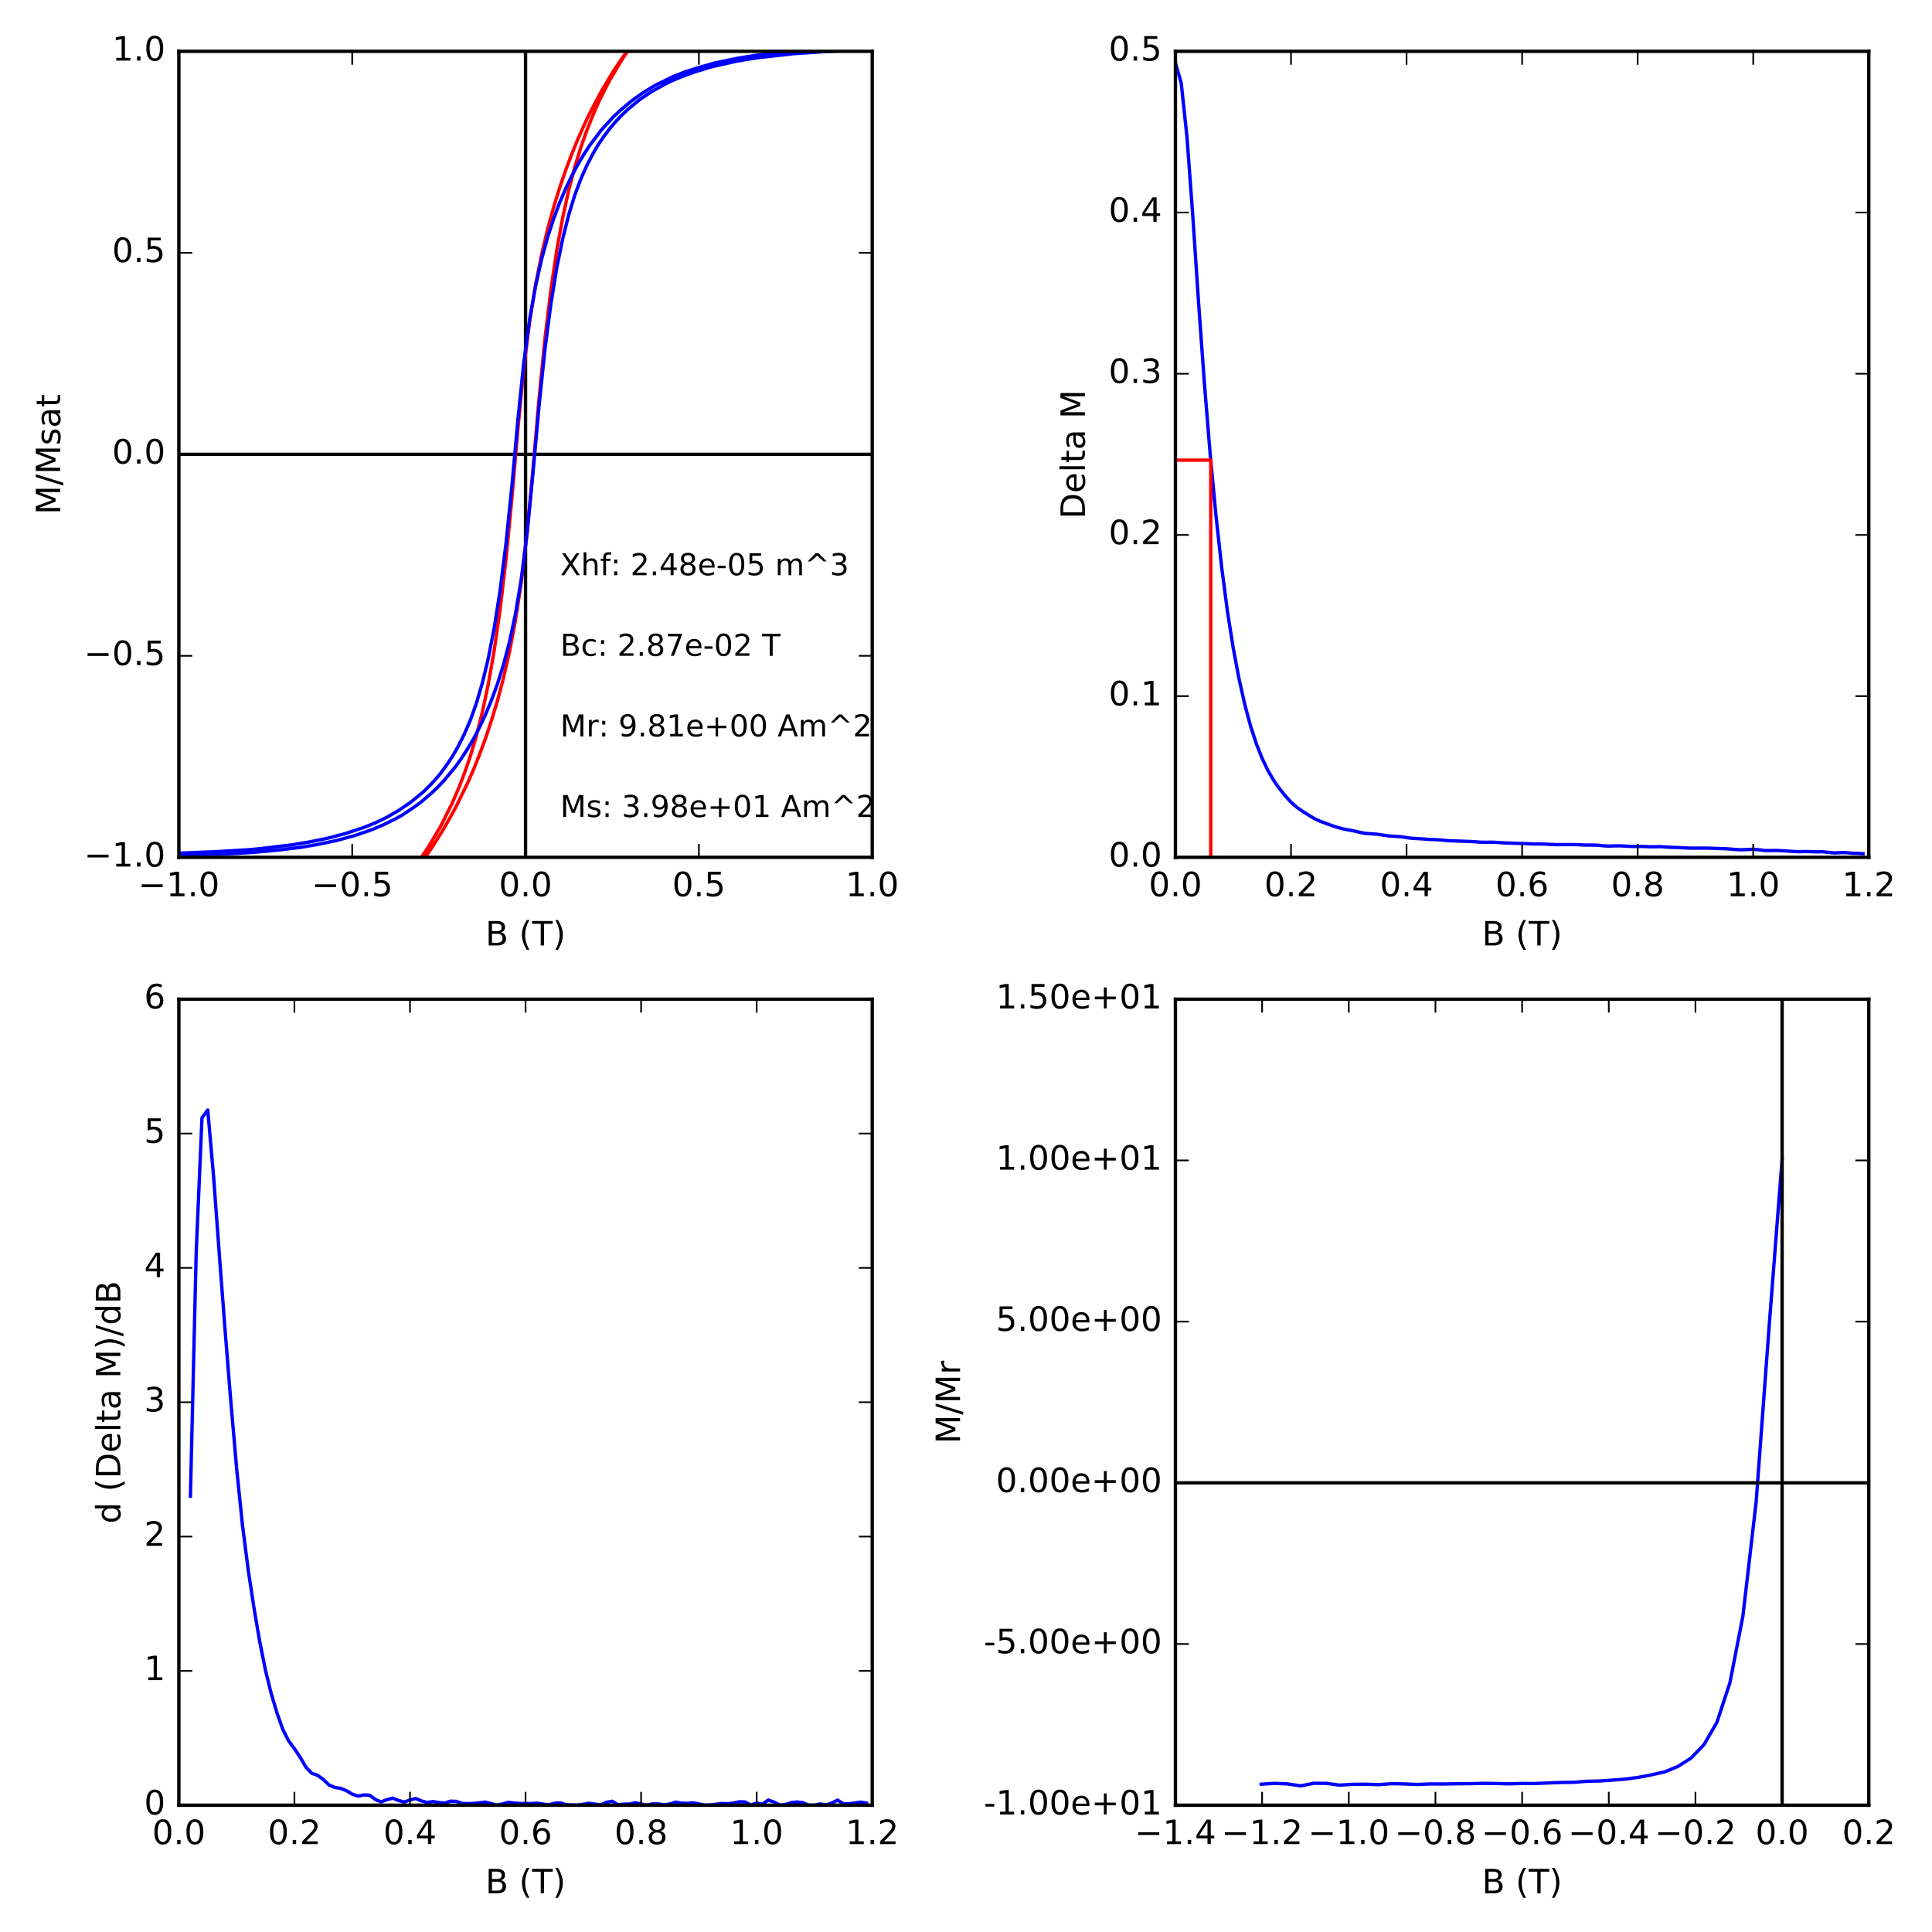 <?xml version="1.0" encoding="utf-8" standalone="no"?>
<!DOCTYPE svg PUBLIC "-//W3C//DTD SVG 1.1//EN"
  "http://www.w3.org/Graphics/SVG/1.1/DTD/svg11.dtd">
<!-- Created with matplotlib (http://matplotlib.org/) -->
<svg height="576pt" version="1.1" viewBox="0 0 576 576" width="576pt" xmlns="http://www.w3.org/2000/svg" xmlns:xlink="http://www.w3.org/1999/xlink">
 <defs>
  <style type="text/css">
*{stroke-linecap:butt;stroke-linejoin:round;stroke-miterlimit:100000;}
  </style>
 </defs>
 <g id="figure_1">
  <g id="patch_1">
   <path d="M 0 576 
L 576 576 
L 576 0 
L 0 0 
z
" style="fill:#ffffff;"/>
  </g>
  <g id="axes_1">
   <g id="patch_2">
    <path d="M 53.325 255.6 
L 260.044 255.6 
L 260.044 15.3 
L 53.325 15.3 
z
" style="fill:#ffffff;"/>
   </g>
   <g id="line2d_1">
    <path clip-path="url(#p5cf32c4d62)" d="M 53.325 135.45 
L 260.044 135.45 
" style="fill:none;stroke:#000000;stroke-linecap:square;"/>
   </g>
   <g id="line2d_2">
    <path clip-path="url(#p5cf32c4d62)" d="M 156.684 255.6 
L 156.684 15.3 
" style="fill:none;stroke:#000000;stroke-linecap:square;"/>
   </g>
   <g id="line2d_3">
    <path clip-path="url(#p5cf32c4d62)" d="M 200.743 -1 
L 198.762 1.048 
L 195.217 4.849 
L 191.661 9.043 
L 188.126 13.598 
L 184.581 18.636 
L 182.793 21.351 
L 179.237 27.295 
L 175.692 34.022 
L 173.925 37.763 
L 172.147 41.806 
L 170.379 46.12 
L 168.612 50.857 
L 166.824 56.046 
L 165.056 61.808 
L 163.274 68.294 
L 161.506 75.746 
L 159.723 84.646 
L 157.956 95.506 
L 156.188 109.46 
L 154.405 127.841 
L 152.638 148.353 
L 150.855 166.705 
L 149.087 181.85 
L 147.305 194.159 
L 145.532 204.205 
L 143.754 212.531 
L 141.987 219.531 
L 140.219 225.474 
L 138.431 230.633 
L 136.664 235.188 
L 134.896 239.261 
L 131.351 246.381 
L 127.795 252.384 
L 124.25 257.634 
L 120.695 262.31 
L 117.16 266.534 
L 113.615 270.425 
L 110.059 274.046 
L 104.746 278.993 
L 97.645 284.967 
L 90.545 290.427 
L 86.989 293.022 
L 76.353 300.353 
L 71.041 303.792 
L 48.054 317.79 
L 39.165 322.919 
L 35.651 324.91 
L 32.446 326.69 
L 32.963 326.449 
L 36.477 324.578 
L 45.366 319.57 
L 56.012 313.416 
L 64.891 308.076 
L 70.214 304.788 
L 73.749 302.525 
L 80.85 297.849 
L 91.506 290.307 
L 100.385 283.398 
L 105.708 278.873 
L 111.02 273.955 
L 114.576 270.365 
L 118.131 266.534 
L 121.677 262.34 
L 125.222 257.785 
L 128.757 252.716 
L 132.312 247.075 
L 135.857 240.739 
L 139.413 233.438 
L 141.191 229.396 
L 142.958 224.961 
L 144.726 220.194 
L 146.498 214.885 
L 148.281 209.002 
L 150.064 202.304 
L 151.832 194.611 
L 153.615 185.319 
L 155.382 173.764 
L 157.149 158.801 
L 158.932 139.532 
L 160.7 118.924 
L 162.467 100.967 
L 164.25 86.335 
L 166.018 74.418 
L 167.806 64.704 
L 169.573 56.649 
L 171.351 49.861 
L 173.119 44.099 
L 174.886 39.061 
L 176.674 34.565 
L 178.431 30.553 
L 180.219 26.903 
L 181.987 23.554 
L 185.542 17.58 
L 189.088 12.361 
L 190.855 9.917 
L 194.4 5.483 
L 197.956 1.47 
L 200.22 -1 
L 200.22 -1 
" style="fill:none;stroke:#ff0000;stroke-linecap:square;"/>
   </g>
   <g id="line2d_4">
    <path clip-path="url(#p5cf32c4d62)" d="M 280.302 14.676 
L 278.545 14.578 
L 276.788 14.541 
L 275.031 14.563 
L 273.17 14.436 
L 253.677 14.439 
L 243.041 14.823 
L 234.173 15.462 
L 230.638 15.828 
L 225.325 16.505 
L 220.023 17.34 
L 212.933 18.813 
L 207.62 20.335 
L 204.085 21.485 
L 200.529 22.894 
L 195.217 25.503 
L 191.661 27.666 
L 188.126 30.204 
L 184.581 33.218 
L 182.793 34.912 
L 179.237 38.825 
L 175.692 43.529 
L 173.925 46.261 
L 172.147 49.289 
L 170.379 52.594 
L 168.612 56.321 
L 166.824 60.489 
L 165.056 65.243 
L 163.274 70.711 
L 161.506 77.154 
L 159.723 85.035 
L 157.956 94.887 
L 156.188 107.831 
L 154.405 125.195 
L 152.638 144.698 
L 150.855 162.032 
L 149.087 176.167 
L 147.305 187.458 
L 145.532 196.493 
L 143.754 203.804 
L 141.987 209.794 
L 140.219 214.729 
L 138.431 218.867 
L 136.664 222.413 
L 134.896 225.477 
L 133.118 228.142 
L 131.351 230.573 
L 129.563 232.659 
L 127.795 234.546 
L 126.028 236.252 
L 122.483 239.146 
L 118.927 241.581 
L 115.382 243.63 
L 111.826 245.341 
L 108.292 246.762 
L 102.958 248.514 
L 97.645 249.916 
L 92.312 251.004 
L 86.989 251.887 
L 78.121 252.948 
L 74.576 253.308 
L 69.273 253.629 
L 63.95 253.939 
L 51.568 254.412 
L 48.054 254.427 
L 42.679 254.436 
L 40.922 254.398 
L 39.165 254.481 
L 37.408 254.413 
L 33.893 254.428 
L 32.446 254.388 
L 32.963 254.491 
L 34.72 254.636 
L 56.012 254.836 
L 64.891 254.649 
L 70.214 254.45 
L 73.749 254.239 
L 79.082 253.804 
L 82.617 253.472 
L 89.718 252.616 
L 95.051 251.699 
L 100.385 250.57 
L 105.708 249.134 
L 111.02 247.3 
L 114.576 245.774 
L 118.131 244.006 
L 119.909 243.016 
L 123.444 240.633 
L 125.222 239.372 
L 128.757 236.355 
L 130.545 234.648 
L 132.312 232.777 
L 135.857 228.499 
L 137.646 225.977 
L 139.413 223.262 
L 141.191 220.251 
L 142.958 216.842 
L 144.726 213.101 
L 146.498 208.82 
L 148.281 203.972 
L 150.064 198.31 
L 151.832 191.642 
L 153.615 183.385 
L 155.382 172.856 
L 157.149 158.918 
L 158.932 140.684 
L 160.7 121.102 
L 162.467 104.171 
L 164.25 90.574 
L 166.018 79.683 
L 167.806 71.006 
L 169.573 63.977 
L 171.351 58.221 
L 173.119 53.484 
L 174.886 49.472 
L 176.674 46.015 
L 178.431 43.022 
L 180.219 40.409 
L 181.987 38.086 
L 183.775 36.017 
L 185.542 34.177 
L 187.32 32.493 
L 190.855 29.597 
L 194.4 27.22 
L 197.956 25.271 
L 199.723 24.336 
L 203.279 22.839 
L 206.814 21.542 
L 212.126 19.919 
L 219.206 18.327 
L 222.741 17.693 
L 226.287 17.156 
L 236.902 15.986 
L 243.992 15.516 
L 249.294 15.214 
L 261.697 14.931 
L 268.726 14.847 
L 280.819 14.989 
L 280.819 14.989 
" style="fill:none;stroke:#0000ff;stroke-linecap:square;"/>
   </g>
   <g id="patch_3">
    <path d="M 53.325 15.3 
L 260.044 15.3 
" style="fill:none;stroke:#000000;stroke-linecap:square;stroke-linejoin:miter;"/>
   </g>
   <g id="patch_4">
    <path d="M 260.044 255.6 
L 260.044 15.3 
" style="fill:none;stroke:#000000;stroke-linecap:square;stroke-linejoin:miter;"/>
   </g>
   <g id="patch_5">
    <path d="M 53.325 255.6 
L 260.044 255.6 
" style="fill:none;stroke:#000000;stroke-linecap:square;stroke-linejoin:miter;"/>
   </g>
   <g id="patch_6">
    <path d="M 53.325 255.6 
L 53.325 15.3 
" style="fill:none;stroke:#000000;stroke-linecap:square;stroke-linejoin:miter;"/>
   </g>
   <g id="matplotlib.axis_1">
    <g id="xtick_1">
     <g id="line2d_5">
      <defs>
       <path d="M 0 0 
L 0 -4 
" id="me09f54d9ad" style="stroke:#000000;stroke-width:0.5;"/>
      </defs>
      <g>
       <use style="stroke:#000000;stroke-width:0.5;" x="53.325" xlink:href="#me09f54d9ad" y="255.6"/>
      </g>
     </g>
     <g id="line2d_6">
      <defs>
       <path d="M 0 0 
L 0 4 
" id="m23b01993f8" style="stroke:#000000;stroke-width:0.5;"/>
      </defs>
      <g>
       <use style="stroke:#000000;stroke-width:0.5;" x="53.325" xlink:href="#m23b01993f8" y="15.3"/>
      </g>
     </g>
     <g id="text_1">
      <!-- −1.0 -->
      <defs>
       <path d="M 10.594 35.5 
L 73.188 35.5 
L 73.188 27.203 
L 10.594 27.203 
z
" id="BitstreamVeraSans-Roman-2212"/>
       <path d="M 31.781 66.406 
Q 24.172 66.406 20.328 58.906 
Q 16.5 51.422 16.5 36.375 
Q 16.5 21.391 20.328 13.891 
Q 24.172 6.391 31.781 6.391 
Q 39.453 6.391 43.281 13.891 
Q 47.125 21.391 47.125 36.375 
Q 47.125 51.422 43.281 58.906 
Q 39.453 66.406 31.781 66.406 
M 31.781 74.219 
Q 44.047 74.219 50.516 64.516 
Q 56.984 54.828 56.984 36.375 
Q 56.984 17.969 50.516 8.266 
Q 44.047 -1.422 31.781 -1.422 
Q 19.531 -1.422 13.062 8.266 
Q 6.594 17.969 6.594 36.375 
Q 6.594 54.828 13.062 64.516 
Q 19.531 74.219 31.781 74.219 
" id="BitstreamVeraSans-Roman-30"/>
       <path d="M 12.406 8.297 
L 28.516 8.297 
L 28.516 63.922 
L 10.984 60.406 
L 10.984 69.391 
L 28.422 72.906 
L 38.281 72.906 
L 38.281 8.297 
L 54.391 8.297 
L 54.391 0 
L 12.406 0 
z
" id="BitstreamVeraSans-Roman-31"/>
       <path d="M 10.688 12.406 
L 21 12.406 
L 21 0 
L 10.688 0 
z
" id="BitstreamVeraSans-Roman-2e"/>
      </defs>
      <g transform="translate(41.184 267.198)scale(0.1 -0.1)">
       <use xlink:href="#BitstreamVeraSans-Roman-2212"/>
       <use x="83.789" xlink:href="#BitstreamVeraSans-Roman-31"/>
       <use x="147.412" xlink:href="#BitstreamVeraSans-Roman-2e"/>
       <use x="179.199" xlink:href="#BitstreamVeraSans-Roman-30"/>
      </g>
     </g>
    </g>
    <g id="xtick_2">
     <g id="line2d_7">
      <g>
       <use style="stroke:#000000;stroke-width:0.5;" x="105.005" xlink:href="#me09f54d9ad" y="255.6"/>
      </g>
     </g>
     <g id="line2d_8">
      <g>
       <use style="stroke:#000000;stroke-width:0.5;" x="105.005" xlink:href="#m23b01993f8" y="15.3"/>
      </g>
     </g>
     <g id="text_2">
      <!-- −0.5 -->
      <defs>
       <path d="M 10.797 72.906 
L 49.516 72.906 
L 49.516 64.594 
L 19.828 64.594 
L 19.828 46.734 
Q 21.969 47.469 24.109 47.828 
Q 26.266 48.188 28.422 48.188 
Q 40.625 48.188 47.75 41.5 
Q 54.891 34.812 54.891 23.391 
Q 54.891 11.625 47.562 5.094 
Q 40.234 -1.422 26.906 -1.422 
Q 22.312 -1.422 17.547 -0.641 
Q 12.797 0.141 7.719 1.703 
L 7.719 11.625 
Q 12.109 9.234 16.797 8.062 
Q 21.484 6.891 26.703 6.891 
Q 35.156 6.891 40.078 11.328 
Q 45.016 15.766 45.016 23.391 
Q 45.016 31 40.078 35.438 
Q 35.156 39.891 26.703 39.891 
Q 22.75 39.891 18.812 39.016 
Q 14.891 38.141 10.797 36.281 
z
" id="BitstreamVeraSans-Roman-35"/>
      </defs>
      <g transform="translate(92.863 267.198)scale(0.1 -0.1)">
       <use xlink:href="#BitstreamVeraSans-Roman-2212"/>
       <use x="83.789" xlink:href="#BitstreamVeraSans-Roman-30"/>
       <use x="147.412" xlink:href="#BitstreamVeraSans-Roman-2e"/>
       <use x="179.199" xlink:href="#BitstreamVeraSans-Roman-35"/>
      </g>
     </g>
    </g>
    <g id="xtick_3">
     <g id="line2d_9">
      <g>
       <use style="stroke:#000000;stroke-width:0.5;" x="156.684" xlink:href="#me09f54d9ad" y="255.6"/>
      </g>
     </g>
     <g id="line2d_10">
      <g>
       <use style="stroke:#000000;stroke-width:0.5;" x="156.684" xlink:href="#m23b01993f8" y="15.3"/>
      </g>
     </g>
     <g id="text_3">
      <!-- 0.0 -->
      <g transform="translate(148.733 267.198)scale(0.1 -0.1)">
       <use xlink:href="#BitstreamVeraSans-Roman-30"/>
       <use x="63.623" xlink:href="#BitstreamVeraSans-Roman-2e"/>
       <use x="95.41" xlink:href="#BitstreamVeraSans-Roman-30"/>
      </g>
     </g>
    </g>
    <g id="xtick_4">
     <g id="line2d_11">
      <g>
       <use style="stroke:#000000;stroke-width:0.5;" x="208.364" xlink:href="#me09f54d9ad" y="255.6"/>
      </g>
     </g>
     <g id="line2d_12">
      <g>
       <use style="stroke:#000000;stroke-width:0.5;" x="208.364" xlink:href="#m23b01993f8" y="15.3"/>
      </g>
     </g>
     <g id="text_4">
      <!-- 0.5 -->
      <g transform="translate(200.412 267.198)scale(0.1 -0.1)">
       <use xlink:href="#BitstreamVeraSans-Roman-30"/>
       <use x="63.623" xlink:href="#BitstreamVeraSans-Roman-2e"/>
       <use x="95.41" xlink:href="#BitstreamVeraSans-Roman-35"/>
      </g>
     </g>
    </g>
    <g id="xtick_5">
     <g id="line2d_13">
      <g>
       <use style="stroke:#000000;stroke-width:0.5;" x="260.044" xlink:href="#me09f54d9ad" y="255.6"/>
      </g>
     </g>
     <g id="line2d_14">
      <g>
       <use style="stroke:#000000;stroke-width:0.5;" x="260.044" xlink:href="#m23b01993f8" y="15.3"/>
      </g>
     </g>
     <g id="text_5">
      <!-- 1.0 -->
      <g transform="translate(252.092 267.198)scale(0.1 -0.1)">
       <use xlink:href="#BitstreamVeraSans-Roman-31"/>
       <use x="63.623" xlink:href="#BitstreamVeraSans-Roman-2e"/>
       <use x="95.41" xlink:href="#BitstreamVeraSans-Roman-30"/>
      </g>
     </g>
    </g>
    <g id="text_6">
     <!-- B (T) -->
     <defs>
      <path d="M 8.016 75.875 
L 15.828 75.875 
Q 23.141 64.359 26.781 53.312 
Q 30.422 42.281 30.422 31.391 
Q 30.422 20.453 26.781 9.375 
Q 23.141 -1.703 15.828 -13.188 
L 8.016 -13.188 
Q 14.5 -2 17.703 9.062 
Q 20.906 20.125 20.906 31.391 
Q 20.906 42.672 17.703 53.656 
Q 14.5 64.656 8.016 75.875 
" id="BitstreamVeraSans-Roman-29"/>
      <path id="BitstreamVeraSans-Roman-20"/>
      <path d="M -0.297 72.906 
L 61.375 72.906 
L 61.375 64.594 
L 35.5 64.594 
L 35.5 0 
L 25.594 0 
L 25.594 64.594 
L -0.297 64.594 
z
" id="BitstreamVeraSans-Roman-54"/>
      <path d="M 19.672 34.812 
L 19.672 8.109 
L 35.5 8.109 
Q 43.453 8.109 47.281 11.406 
Q 51.125 14.703 51.125 21.484 
Q 51.125 28.328 47.281 31.562 
Q 43.453 34.812 35.5 34.812 
z
M 19.672 64.797 
L 19.672 42.828 
L 34.281 42.828 
Q 41.5 42.828 45.031 45.531 
Q 48.578 48.25 48.578 53.812 
Q 48.578 59.328 45.031 62.062 
Q 41.5 64.797 34.281 64.797 
z
M 9.812 72.906 
L 35.016 72.906 
Q 46.297 72.906 52.391 68.219 
Q 58.5 63.531 58.5 54.891 
Q 58.5 48.188 55.375 44.234 
Q 52.25 40.281 46.188 39.312 
Q 53.469 37.75 57.5 32.781 
Q 61.531 27.828 61.531 20.406 
Q 61.531 10.641 54.891 5.312 
Q 48.25 0 35.984 0 
L 9.812 0 
z
" id="BitstreamVeraSans-Roman-42"/>
      <path d="M 31 75.875 
Q 24.469 64.656 21.281 53.656 
Q 18.109 42.672 18.109 31.391 
Q 18.109 20.125 21.312 9.062 
Q 24.516 -2 31 -13.188 
L 23.188 -13.188 
Q 15.875 -1.703 12.234 9.375 
Q 8.594 20.453 8.594 31.391 
Q 8.594 42.281 12.203 53.312 
Q 15.828 64.359 23.188 75.875 
z
" id="BitstreamVeraSans-Roman-28"/>
     </defs>
     <g transform="translate(144.709 281.877)scale(0.1 -0.1)">
      <use xlink:href="#BitstreamVeraSans-Roman-42"/>
      <use x="68.604" xlink:href="#BitstreamVeraSans-Roman-20"/>
      <use x="100.391" xlink:href="#BitstreamVeraSans-Roman-28"/>
      <use x="139.404" xlink:href="#BitstreamVeraSans-Roman-54"/>
      <use x="200.488" xlink:href="#BitstreamVeraSans-Roman-29"/>
     </g>
    </g>
   </g>
   <g id="matplotlib.axis_2">
    <g id="ytick_1">
     <g id="line2d_15">
      <defs>
       <path d="M 0 0 
L 4 0 
" id="m75174d4534" style="stroke:#000000;stroke-width:0.5;"/>
      </defs>
      <g>
       <use style="stroke:#000000;stroke-width:0.5;" x="53.325" xlink:href="#m75174d4534" y="255.6"/>
      </g>
     </g>
     <g id="line2d_16">
      <defs>
       <path d="M 0 0 
L -4 0 
" id="md4dfdbb430" style="stroke:#000000;stroke-width:0.5;"/>
      </defs>
      <g>
       <use style="stroke:#000000;stroke-width:0.5;" x="260.044" xlink:href="#md4dfdbb430" y="255.6"/>
      </g>
     </g>
     <g id="text_7">
      <!-- −1.0 -->
      <g transform="translate(25.042 258.359)scale(0.1 -0.1)">
       <use xlink:href="#BitstreamVeraSans-Roman-2212"/>
       <use x="83.789" xlink:href="#BitstreamVeraSans-Roman-31"/>
       <use x="147.412" xlink:href="#BitstreamVeraSans-Roman-2e"/>
       <use x="179.199" xlink:href="#BitstreamVeraSans-Roman-30"/>
      </g>
     </g>
    </g>
    <g id="ytick_2">
     <g id="line2d_17">
      <g>
       <use style="stroke:#000000;stroke-width:0.5;" x="53.325" xlink:href="#m75174d4534" y="195.525"/>
      </g>
     </g>
     <g id="line2d_18">
      <g>
       <use style="stroke:#000000;stroke-width:0.5;" x="260.044" xlink:href="#md4dfdbb430" y="195.525"/>
      </g>
     </g>
     <g id="text_8">
      <!-- −0.5 -->
      <g transform="translate(25.042 198.284)scale(0.1 -0.1)">
       <use xlink:href="#BitstreamVeraSans-Roman-2212"/>
       <use x="83.789" xlink:href="#BitstreamVeraSans-Roman-30"/>
       <use x="147.412" xlink:href="#BitstreamVeraSans-Roman-2e"/>
       <use x="179.199" xlink:href="#BitstreamVeraSans-Roman-35"/>
      </g>
     </g>
    </g>
    <g id="ytick_3">
     <g id="line2d_19">
      <g>
       <use style="stroke:#000000;stroke-width:0.5;" x="53.325" xlink:href="#m75174d4534" y="135.45"/>
      </g>
     </g>
     <g id="line2d_20">
      <g>
       <use style="stroke:#000000;stroke-width:0.5;" x="260.044" xlink:href="#md4dfdbb430" y="135.45"/>
      </g>
     </g>
     <g id="text_9">
      <!-- 0.0 -->
      <g transform="translate(33.422 138.209)scale(0.1 -0.1)">
       <use xlink:href="#BitstreamVeraSans-Roman-30"/>
       <use x="63.623" xlink:href="#BitstreamVeraSans-Roman-2e"/>
       <use x="95.41" xlink:href="#BitstreamVeraSans-Roman-30"/>
      </g>
     </g>
    </g>
    <g id="ytick_4">
     <g id="line2d_21">
      <g>
       <use style="stroke:#000000;stroke-width:0.5;" x="53.325" xlink:href="#m75174d4534" y="75.375"/>
      </g>
     </g>
     <g id="line2d_22">
      <g>
       <use style="stroke:#000000;stroke-width:0.5;" x="260.044" xlink:href="#md4dfdbb430" y="75.375"/>
      </g>
     </g>
     <g id="text_10">
      <!-- 0.5 -->
      <g transform="translate(33.422 78.134)scale(0.1 -0.1)">
       <use xlink:href="#BitstreamVeraSans-Roman-30"/>
       <use x="63.623" xlink:href="#BitstreamVeraSans-Roman-2e"/>
       <use x="95.41" xlink:href="#BitstreamVeraSans-Roman-35"/>
      </g>
     </g>
    </g>
    <g id="ytick_5">
     <g id="line2d_23">
      <g>
       <use style="stroke:#000000;stroke-width:0.5;" x="53.325" xlink:href="#m75174d4534" y="15.3"/>
      </g>
     </g>
     <g id="line2d_24">
      <g>
       <use style="stroke:#000000;stroke-width:0.5;" x="260.044" xlink:href="#md4dfdbb430" y="15.3"/>
      </g>
     </g>
     <g id="text_11">
      <!-- 1.0 -->
      <g transform="translate(33.422 18.059)scale(0.1 -0.1)">
       <use xlink:href="#BitstreamVeraSans-Roman-31"/>
       <use x="63.623" xlink:href="#BitstreamVeraSans-Roman-2e"/>
       <use x="95.41" xlink:href="#BitstreamVeraSans-Roman-30"/>
      </g>
     </g>
    </g>
    <g id="text_12">
     <!-- M/Msat -->
     <defs>
      <path d="M 18.312 70.219 
L 18.312 54.688 
L 36.812 54.688 
L 36.812 47.703 
L 18.312 47.703 
L 18.312 18.016 
Q 18.312 11.328 20.141 9.422 
Q 21.969 7.516 27.594 7.516 
L 36.812 7.516 
L 36.812 0 
L 27.594 0 
Q 17.188 0 13.234 3.875 
Q 9.281 7.766 9.281 18.016 
L 9.281 47.703 
L 2.688 47.703 
L 2.688 54.688 
L 9.281 54.688 
L 9.281 70.219 
z
" id="BitstreamVeraSans-Roman-74"/>
      <path d="M 9.812 72.906 
L 24.516 72.906 
L 43.109 23.297 
L 61.812 72.906 
L 76.516 72.906 
L 76.516 0 
L 66.891 0 
L 66.891 64.016 
L 48.094 14.016 
L 38.188 14.016 
L 19.391 64.016 
L 19.391 0 
L 9.812 0 
z
" id="BitstreamVeraSans-Roman-4d"/>
      <path d="M 34.281 27.484 
Q 23.391 27.484 19.188 25 
Q 14.984 22.516 14.984 16.5 
Q 14.984 11.719 18.141 8.906 
Q 21.297 6.109 26.703 6.109 
Q 34.188 6.109 38.703 11.406 
Q 43.219 16.703 43.219 25.484 
L 43.219 27.484 
z
M 52.203 31.203 
L 52.203 0 
L 43.219 0 
L 43.219 8.297 
Q 40.141 3.328 35.547 0.953 
Q 30.953 -1.422 24.312 -1.422 
Q 15.922 -1.422 10.953 3.297 
Q 6 8.016 6 15.922 
Q 6 25.141 12.172 29.828 
Q 18.359 34.516 30.609 34.516 
L 43.219 34.516 
L 43.219 35.406 
Q 43.219 41.609 39.141 45 
Q 35.062 48.391 27.688 48.391 
Q 23 48.391 18.547 47.266 
Q 14.109 46.141 10.016 43.891 
L 10.016 52.203 
Q 14.938 54.109 19.578 55.047 
Q 24.219 56 28.609 56 
Q 40.484 56 46.344 49.844 
Q 52.203 43.703 52.203 31.203 
" id="BitstreamVeraSans-Roman-61"/>
      <path d="M 44.281 53.078 
L 44.281 44.578 
Q 40.484 46.531 36.375 47.5 
Q 32.281 48.484 27.875 48.484 
Q 21.188 48.484 17.844 46.438 
Q 14.5 44.391 14.5 40.281 
Q 14.5 37.156 16.891 35.375 
Q 19.281 33.594 26.516 31.984 
L 29.594 31.297 
Q 39.156 29.25 43.188 25.516 
Q 47.219 21.781 47.219 15.094 
Q 47.219 7.469 41.188 3.016 
Q 35.156 -1.422 24.609 -1.422 
Q 20.219 -1.422 15.453 -0.562 
Q 10.688 0.297 5.422 2 
L 5.422 11.281 
Q 10.406 8.688 15.234 7.391 
Q 20.062 6.109 24.812 6.109 
Q 31.156 6.109 34.562 8.281 
Q 37.984 10.453 37.984 14.406 
Q 37.984 18.062 35.516 20.016 
Q 33.062 21.969 24.703 23.781 
L 21.578 24.516 
Q 13.234 26.266 9.516 29.906 
Q 5.812 33.547 5.812 39.891 
Q 5.812 47.609 11.281 51.797 
Q 16.75 56 26.812 56 
Q 31.781 56 36.172 55.266 
Q 40.578 54.547 44.281 53.078 
" id="BitstreamVeraSans-Roman-73"/>
      <path d="M 25.391 72.906 
L 33.688 72.906 
L 8.297 -9.281 
L 0 -9.281 
z
" id="BitstreamVeraSans-Roman-2f"/>
     </defs>
     <g transform="translate(17.962 153.391)rotate(-90.0)scale(0.1 -0.1)">
      <use xlink:href="#BitstreamVeraSans-Roman-4d"/>
      <use x="86.279" xlink:href="#BitstreamVeraSans-Roman-2f"/>
      <use x="119.971" xlink:href="#BitstreamVeraSans-Roman-4d"/>
      <use x="206.25" xlink:href="#BitstreamVeraSans-Roman-73"/>
      <use x="258.35" xlink:href="#BitstreamVeraSans-Roman-61"/>
      <use x="319.629" xlink:href="#BitstreamVeraSans-Roman-74"/>
     </g>
    </g>
   </g>
   <g id="text_13">
    <!-- Ms: 3.98e+01 Am^2 -->
    <defs>
     <path d="M 19.188 8.297 
L 53.609 8.297 
L 53.609 0 
L 7.328 0 
L 7.328 8.297 
Q 12.938 14.109 22.625 23.891 
Q 32.328 33.688 34.812 36.531 
Q 39.547 41.844 41.422 45.531 
Q 43.312 49.219 43.312 52.781 
Q 43.312 58.594 39.234 62.25 
Q 35.156 65.922 28.609 65.922 
Q 23.969 65.922 18.812 64.312 
Q 13.672 62.703 7.812 59.422 
L 7.812 69.391 
Q 13.766 71.781 18.938 73 
Q 24.125 74.219 28.422 74.219 
Q 39.75 74.219 46.484 68.547 
Q 53.219 62.891 53.219 53.422 
Q 53.219 48.922 51.531 44.891 
Q 49.859 40.875 45.406 35.406 
Q 44.188 33.984 37.641 27.219 
Q 31.109 20.453 19.188 8.297 
" id="BitstreamVeraSans-Roman-32"/>
     <path d="M 40.578 39.312 
Q 47.656 37.797 51.625 33 
Q 55.609 28.219 55.609 21.188 
Q 55.609 10.406 48.188 4.484 
Q 40.766 -1.422 27.094 -1.422 
Q 22.516 -1.422 17.656 -0.516 
Q 12.797 0.391 7.625 2.203 
L 7.625 11.719 
Q 11.719 9.328 16.594 8.109 
Q 21.484 6.891 26.812 6.891 
Q 36.078 6.891 40.938 10.547 
Q 45.797 14.203 45.797 21.188 
Q 45.797 27.641 41.281 31.266 
Q 36.766 34.906 28.719 34.906 
L 20.219 34.906 
L 20.219 43.016 
L 29.109 43.016 
Q 36.375 43.016 40.234 45.922 
Q 44.094 48.828 44.094 54.297 
Q 44.094 59.906 40.109 62.906 
Q 36.141 65.922 28.719 65.922 
Q 24.656 65.922 20.016 65.031 
Q 15.375 64.156 9.812 62.312 
L 9.812 71.094 
Q 15.438 72.656 20.344 73.438 
Q 25.25 74.219 29.594 74.219 
Q 40.828 74.219 47.359 69.109 
Q 53.906 64.016 53.906 55.328 
Q 53.906 49.266 50.438 45.094 
Q 46.969 40.922 40.578 39.312 
" id="BitstreamVeraSans-Roman-33"/>
     <path d="M 46.688 72.906 
L 73.188 45.703 
L 63.375 45.703 
L 41.891 64.984 
L 20.406 45.703 
L 10.594 45.703 
L 37.109 72.906 
z
" id="BitstreamVeraSans-Roman-5e"/>
     <path d="M 46 62.703 
L 46 35.5 
L 73.188 35.5 
L 73.188 27.203 
L 46 27.203 
L 46 0 
L 37.797 0 
L 37.797 27.203 
L 10.594 27.203 
L 10.594 35.5 
L 37.797 35.5 
L 37.797 62.703 
z
" id="BitstreamVeraSans-Roman-2b"/>
     <path d="M 52 44.188 
Q 55.375 50.25 60.062 53.125 
Q 64.75 56 71.094 56 
Q 79.641 56 84.281 50.016 
Q 88.922 44.047 88.922 33.016 
L 88.922 0 
L 79.891 0 
L 79.891 32.719 
Q 79.891 40.578 77.094 44.375 
Q 74.312 48.188 68.609 48.188 
Q 61.625 48.188 57.562 43.547 
Q 53.516 38.922 53.516 30.906 
L 53.516 0 
L 44.484 0 
L 44.484 32.719 
Q 44.484 40.625 41.703 44.406 
Q 38.922 48.188 33.109 48.188 
Q 26.219 48.188 22.156 43.531 
Q 18.109 38.875 18.109 30.906 
L 18.109 0 
L 9.078 0 
L 9.078 54.688 
L 18.109 54.688 
L 18.109 46.188 
Q 21.188 51.219 25.484 53.609 
Q 29.781 56 35.688 56 
Q 41.656 56 45.828 52.969 
Q 50 49.953 52 44.188 
" id="BitstreamVeraSans-Roman-6d"/>
     <path d="M 31.781 34.625 
Q 24.75 34.625 20.719 30.859 
Q 16.703 27.094 16.703 20.516 
Q 16.703 13.922 20.719 10.156 
Q 24.75 6.391 31.781 6.391 
Q 38.812 6.391 42.859 10.172 
Q 46.922 13.969 46.922 20.516 
Q 46.922 27.094 42.891 30.859 
Q 38.875 34.625 31.781 34.625 
M 21.922 38.812 
Q 15.578 40.375 12.031 44.719 
Q 8.5 49.078 8.5 55.328 
Q 8.5 64.062 14.719 69.141 
Q 20.953 74.219 31.781 74.219 
Q 42.672 74.219 48.875 69.141 
Q 55.078 64.062 55.078 55.328 
Q 55.078 49.078 51.531 44.719 
Q 48 40.375 41.703 38.812 
Q 48.828 37.156 52.797 32.312 
Q 56.781 27.484 56.781 20.516 
Q 56.781 9.906 50.312 4.234 
Q 43.844 -1.422 31.781 -1.422 
Q 19.734 -1.422 13.25 4.234 
Q 6.781 9.906 6.781 20.516 
Q 6.781 27.484 10.781 32.312 
Q 14.797 37.156 21.922 38.812 
M 18.312 54.391 
Q 18.312 48.734 21.844 45.562 
Q 25.391 42.391 31.781 42.391 
Q 38.141 42.391 41.719 45.562 
Q 45.312 48.734 45.312 54.391 
Q 45.312 60.062 41.719 63.234 
Q 38.141 66.406 31.781 66.406 
Q 25.391 66.406 21.844 63.234 
Q 18.312 60.062 18.312 54.391 
" id="BitstreamVeraSans-Roman-38"/>
     <path d="M 10.984 1.516 
L 10.984 10.5 
Q 14.703 8.734 18.5 7.812 
Q 22.312 6.891 25.984 6.891 
Q 35.75 6.891 40.891 13.453 
Q 46.047 20.016 46.781 33.406 
Q 43.953 29.203 39.594 26.953 
Q 35.25 24.703 29.984 24.703 
Q 19.047 24.703 12.672 31.312 
Q 6.297 37.938 6.297 49.422 
Q 6.297 60.641 12.938 67.422 
Q 19.578 74.219 30.609 74.219 
Q 43.266 74.219 49.922 64.516 
Q 56.594 54.828 56.594 36.375 
Q 56.594 19.141 48.406 8.859 
Q 40.234 -1.422 26.422 -1.422 
Q 22.703 -1.422 18.891 -0.688 
Q 15.094 0.047 10.984 1.516 
M 30.609 32.422 
Q 37.25 32.422 41.125 36.953 
Q 45.016 41.5 45.016 49.422 
Q 45.016 57.281 41.125 61.844 
Q 37.25 66.406 30.609 66.406 
Q 23.969 66.406 20.094 61.844 
Q 16.219 57.281 16.219 49.422 
Q 16.219 41.5 20.094 36.953 
Q 23.969 32.422 30.609 32.422 
" id="BitstreamVeraSans-Roman-39"/>
     <path d="M 11.719 12.406 
L 22.016 12.406 
L 22.016 0 
L 11.719 0 
z
M 11.719 51.703 
L 22.016 51.703 
L 22.016 39.312 
L 11.719 39.312 
z
" id="BitstreamVeraSans-Roman-3a"/>
     <path d="M 34.188 63.188 
L 20.797 26.906 
L 47.609 26.906 
z
M 28.609 72.906 
L 39.797 72.906 
L 67.578 0 
L 57.328 0 
L 50.688 18.703 
L 17.828 18.703 
L 11.188 0 
L 0.781 0 
z
" id="BitstreamVeraSans-Roman-41"/>
     <path d="M 56.203 29.594 
L 56.203 25.203 
L 14.891 25.203 
Q 15.484 15.922 20.484 11.062 
Q 25.484 6.203 34.422 6.203 
Q 39.594 6.203 44.453 7.469 
Q 49.312 8.734 54.109 11.281 
L 54.109 2.781 
Q 49.266 0.734 44.188 -0.344 
Q 39.109 -1.422 33.891 -1.422 
Q 20.797 -1.422 13.156 6.188 
Q 5.516 13.812 5.516 26.812 
Q 5.516 40.234 12.766 48.109 
Q 20.016 56 32.328 56 
Q 43.359 56 49.781 48.891 
Q 56.203 41.797 56.203 29.594 
M 47.219 32.234 
Q 47.125 39.594 43.094 43.984 
Q 39.062 48.391 32.422 48.391 
Q 24.906 48.391 20.391 44.141 
Q 15.875 39.891 15.188 32.172 
z
" id="BitstreamVeraSans-Roman-65"/>
    </defs>
    <g transform="translate(167.02 243.585)scale(0.09 -0.09)">
     <use xlink:href="#BitstreamVeraSans-Roman-4d"/>
     <use x="86.279" xlink:href="#BitstreamVeraSans-Roman-73"/>
     <use x="138.379" xlink:href="#BitstreamVeraSans-Roman-3a"/>
     <use x="172.07" xlink:href="#BitstreamVeraSans-Roman-20"/>
     <use x="203.857" xlink:href="#BitstreamVeraSans-Roman-33"/>
     <use x="267.48" xlink:href="#BitstreamVeraSans-Roman-2e"/>
     <use x="299.268" xlink:href="#BitstreamVeraSans-Roman-39"/>
     <use x="362.891" xlink:href="#BitstreamVeraSans-Roman-38"/>
     <use x="426.514" xlink:href="#BitstreamVeraSans-Roman-65"/>
     <use x="488.037" xlink:href="#BitstreamVeraSans-Roman-2b"/>
     <use x="571.826" xlink:href="#BitstreamVeraSans-Roman-30"/>
     <use x="635.449" xlink:href="#BitstreamVeraSans-Roman-31"/>
     <use x="699.072" xlink:href="#BitstreamVeraSans-Roman-20"/>
     <use x="730.859" xlink:href="#BitstreamVeraSans-Roman-41"/>
     <use x="799.268" xlink:href="#BitstreamVeraSans-Roman-6d"/>
     <use x="896.68" xlink:href="#BitstreamVeraSans-Roman-5e"/>
     <use x="980.469" xlink:href="#BitstreamVeraSans-Roman-32"/>
    </g>
   </g>
   <g id="text_14">
    <!-- Mr: 9.81e+00 Am^2 -->
    <defs>
     <path d="M 41.109 46.297 
Q 39.594 47.172 37.812 47.578 
Q 36.031 48 33.891 48 
Q 26.266 48 22.188 43.047 
Q 18.109 38.094 18.109 28.812 
L 18.109 0 
L 9.078 0 
L 9.078 54.688 
L 18.109 54.688 
L 18.109 46.188 
Q 20.953 51.172 25.484 53.578 
Q 30.031 56 36.531 56 
Q 37.453 56 38.578 55.875 
Q 39.703 55.766 41.062 55.516 
z
" id="BitstreamVeraSans-Roman-72"/>
    </defs>
    <g transform="translate(167.02 219.555)scale(0.09 -0.09)">
     <use xlink:href="#BitstreamVeraSans-Roman-4d"/>
     <use x="86.279" xlink:href="#BitstreamVeraSans-Roman-72"/>
     <use x="127.377" xlink:href="#BitstreamVeraSans-Roman-3a"/>
     <use x="161.068" xlink:href="#BitstreamVeraSans-Roman-20"/>
     <use x="192.855" xlink:href="#BitstreamVeraSans-Roman-39"/>
     <use x="256.479" xlink:href="#BitstreamVeraSans-Roman-2e"/>
     <use x="288.266" xlink:href="#BitstreamVeraSans-Roman-38"/>
     <use x="351.889" xlink:href="#BitstreamVeraSans-Roman-31"/>
     <use x="415.512" xlink:href="#BitstreamVeraSans-Roman-65"/>
     <use x="477.035" xlink:href="#BitstreamVeraSans-Roman-2b"/>
     <use x="560.824" xlink:href="#BitstreamVeraSans-Roman-30"/>
     <use x="624.447" xlink:href="#BitstreamVeraSans-Roman-30"/>
     <use x="688.07" xlink:href="#BitstreamVeraSans-Roman-20"/>
     <use x="719.857" xlink:href="#BitstreamVeraSans-Roman-41"/>
     <use x="788.266" xlink:href="#BitstreamVeraSans-Roman-6d"/>
     <use x="885.678" xlink:href="#BitstreamVeraSans-Roman-5e"/>
     <use x="969.467" xlink:href="#BitstreamVeraSans-Roman-32"/>
    </g>
   </g>
   <g id="text_15">
    <!-- Bc: 2.87e-02 T -->
    <defs>
     <path d="M 8.203 72.906 
L 55.078 72.906 
L 55.078 68.703 
L 28.609 0 
L 18.312 0 
L 43.219 64.594 
L 8.203 64.594 
z
" id="BitstreamVeraSans-Roman-37"/>
     <path d="M 48.781 52.594 
L 48.781 44.188 
Q 44.969 46.297 41.141 47.344 
Q 37.312 48.391 33.406 48.391 
Q 24.656 48.391 19.812 42.844 
Q 14.984 37.312 14.984 27.297 
Q 14.984 17.281 19.812 11.734 
Q 24.656 6.203 33.406 6.203 
Q 37.312 6.203 41.141 7.25 
Q 44.969 8.297 48.781 10.406 
L 48.781 2.094 
Q 45.016 0.344 40.984 -0.531 
Q 36.969 -1.422 32.422 -1.422 
Q 20.062 -1.422 12.781 6.344 
Q 5.516 14.109 5.516 27.297 
Q 5.516 40.672 12.859 48.328 
Q 20.219 56 33.016 56 
Q 37.156 56 41.109 55.141 
Q 45.062 54.297 48.781 52.594 
" id="BitstreamVeraSans-Roman-63"/>
     <path d="M 4.891 31.391 
L 31.203 31.391 
L 31.203 23.391 
L 4.891 23.391 
z
" id="BitstreamVeraSans-Roman-2d"/>
    </defs>
    <g transform="translate(167.02 195.525)scale(0.09 -0.09)">
     <use xlink:href="#BitstreamVeraSans-Roman-42"/>
     <use x="68.604" xlink:href="#BitstreamVeraSans-Roman-63"/>
     <use x="123.584" xlink:href="#BitstreamVeraSans-Roman-3a"/>
     <use x="157.275" xlink:href="#BitstreamVeraSans-Roman-20"/>
     <use x="189.062" xlink:href="#BitstreamVeraSans-Roman-32"/>
     <use x="252.686" xlink:href="#BitstreamVeraSans-Roman-2e"/>
     <use x="284.473" xlink:href="#BitstreamVeraSans-Roman-38"/>
     <use x="348.096" xlink:href="#BitstreamVeraSans-Roman-37"/>
     <use x="411.719" xlink:href="#BitstreamVeraSans-Roman-65"/>
     <use x="473.242" xlink:href="#BitstreamVeraSans-Roman-2d"/>
     <use x="509.326" xlink:href="#BitstreamVeraSans-Roman-30"/>
     <use x="572.949" xlink:href="#BitstreamVeraSans-Roman-32"/>
     <use x="636.572" xlink:href="#BitstreamVeraSans-Roman-20"/>
     <use x="668.359" xlink:href="#BitstreamVeraSans-Roman-54"/>
    </g>
   </g>
   <g id="text_16">
    <!-- Xhf: 2.48e-05 m^3 -->
    <defs>
     <path d="M 6.297 72.906 
L 16.891 72.906 
L 35.016 45.797 
L 53.219 72.906 
L 63.812 72.906 
L 40.375 37.891 
L 65.375 0 
L 54.781 0 
L 34.281 31 
L 13.625 0 
L 2.984 0 
L 29 38.922 
z
" id="BitstreamVeraSans-Roman-58"/>
     <path d="M 37.109 75.984 
L 37.109 68.5 
L 28.516 68.5 
Q 23.688 68.5 21.797 66.547 
Q 19.922 64.594 19.922 59.516 
L 19.922 54.688 
L 34.719 54.688 
L 34.719 47.703 
L 19.922 47.703 
L 19.922 0 
L 10.891 0 
L 10.891 47.703 
L 2.297 47.703 
L 2.297 54.688 
L 10.891 54.688 
L 10.891 58.5 
Q 10.891 67.625 15.141 71.797 
Q 19.391 75.984 28.609 75.984 
z
" id="BitstreamVeraSans-Roman-66"/>
     <path d="M 54.891 33.016 
L 54.891 0 
L 45.906 0 
L 45.906 32.719 
Q 45.906 40.484 42.875 44.328 
Q 39.844 48.188 33.797 48.188 
Q 26.516 48.188 22.312 43.547 
Q 18.109 38.922 18.109 30.906 
L 18.109 0 
L 9.078 0 
L 9.078 75.984 
L 18.109 75.984 
L 18.109 46.188 
Q 21.344 51.125 25.703 53.562 
Q 30.078 56 35.797 56 
Q 45.219 56 50.047 50.172 
Q 54.891 44.344 54.891 33.016 
" id="BitstreamVeraSans-Roman-68"/>
     <path d="M 37.797 64.312 
L 12.891 25.391 
L 37.797 25.391 
z
M 35.203 72.906 
L 47.609 72.906 
L 47.609 25.391 
L 58.016 25.391 
L 58.016 17.188 
L 47.609 17.188 
L 47.609 0 
L 37.797 0 
L 37.797 17.188 
L 4.891 17.188 
L 4.891 26.703 
z
" id="BitstreamVeraSans-Roman-34"/>
    </defs>
    <g transform="translate(167.02 171.495)scale(0.09 -0.09)">
     <use xlink:href="#BitstreamVeraSans-Roman-58"/>
     <use x="68.506" xlink:href="#BitstreamVeraSans-Roman-68"/>
     <use x="131.885" xlink:href="#BitstreamVeraSans-Roman-66"/>
     <use x="167.043" xlink:href="#BitstreamVeraSans-Roman-3a"/>
     <use x="200.734" xlink:href="#BitstreamVeraSans-Roman-20"/>
     <use x="232.521" xlink:href="#BitstreamVeraSans-Roman-32"/>
     <use x="296.145" xlink:href="#BitstreamVeraSans-Roman-2e"/>
     <use x="327.932" xlink:href="#BitstreamVeraSans-Roman-34"/>
     <use x="391.555" xlink:href="#BitstreamVeraSans-Roman-38"/>
     <use x="455.178" xlink:href="#BitstreamVeraSans-Roman-65"/>
     <use x="516.701" xlink:href="#BitstreamVeraSans-Roman-2d"/>
     <use x="552.785" xlink:href="#BitstreamVeraSans-Roman-30"/>
     <use x="616.408" xlink:href="#BitstreamVeraSans-Roman-35"/>
     <use x="680.031" xlink:href="#BitstreamVeraSans-Roman-20"/>
     <use x="711.818" xlink:href="#BitstreamVeraSans-Roman-6d"/>
     <use x="809.23" xlink:href="#BitstreamVeraSans-Roman-5e"/>
     <use x="893.02" xlink:href="#BitstreamVeraSans-Roman-33"/>
    </g>
   </g>
  </g>
  <g id="axes_2">
   <g id="patch_7">
    <path d="M 350.438 255.6 
L 557.156 255.6 
L 557.156 15.3 
L 350.438 15.3 
z
" style="fill:#ffffff;"/>
   </g>
   <g id="line2d_25">
    <path clip-path="url(#p2279610b35)" d="M 350.438 18.778 
L 352.16 24.708 
L 353.883 40.887 
L 355.605 64.252 
L 357.328 90.073 
L 359.051 113.997 
L 360.773 135.103 
L 362.496 153.416 
L 364.219 169.092 
L 365.941 182.256 
L 367.664 193.185 
L 369.387 202.325 
L 371.109 210.027 
L 372.832 216.441 
L 374.555 221.722 
L 376.277 226.074 
L 378 229.687 
L 379.723 232.653 
L 381.445 235.104 
L 383.168 237.253 
L 384.891 239.151 
L 386.613 240.68 
L 388.336 241.867 
L 390.059 242.966 
L 391.781 244.01 
L 393.504 244.809 
L 395.227 245.451 
L 396.949 246.082 
L 398.672 246.655 
L 400.395 247.119 
L 402.117 247.449 
L 403.84 247.771 
L 405.562 248.184 
L 407.285 248.491 
L 409.008 248.596 
L 410.73 248.726 
L 412.453 248.995 
L 414.176 249.232 
L 415.898 249.337 
L 417.621 249.457 
L 419.344 249.715 
L 421.066 249.938 
L 422.789 250.017 
L 424.512 250.134 
L 426.234 250.276 
L 427.957 250.326 
L 429.68 250.43 
L 431.402 250.613 
L 433.125 250.704 
L 434.848 250.745 
L 436.57 250.816 
L 438.293 250.877 
L 440.016 250.985 
L 441.738 251.102 
L 443.461 251.107 
L 445.184 251.097 
L 446.906 251.198 
L 448.629 251.303 
L 450.352 251.356 
L 452.074 251.428 
L 453.797 251.48 
L 455.52 251.545 
L 457.242 251.627 
L 458.965 251.626 
L 460.688 251.652 
L 462.41 251.767 
L 464.133 251.818 
L 465.855 251.803 
L 467.578 251.801 
L 469.301 251.81 
L 471.023 251.869 
L 472.746 251.948 
L 474.469 251.946 
L 476.191 251.972 
L 477.914 252.154 
L 479.637 252.256 
L 481.359 252.185 
L 483.082 252.177 
L 484.805 252.27 
L 486.527 252.354 
L 488.25 252.356 
L 489.973 252.362 
L 491.695 252.451 
L 493.418 252.449 
L 495.141 252.417 
L 496.863 252.536 
L 498.586 252.64 
L 500.309 252.68 
L 502.031 252.774 
L 503.754 252.849 
L 505.477 252.864 
L 507.199 252.843 
L 508.922 252.847 
L 510.645 252.915 
L 512.367 252.97 
L 514.09 253.022 
L 515.812 253.125 
L 517.535 253.269 
L 519.258 253.357 
L 520.98 253.28 
L 522.703 253.197 
L 524.426 253.353 
L 526.148 253.566 
L 527.871 253.577 
L 529.594 253.553 
L 531.316 253.633 
L 533.039 253.74 
L 534.762 253.864 
L 536.484 253.918 
L 538.207 253.87 
L 539.93 253.915 
L 541.652 253.963 
L 543.375 253.935 
L 545.098 254.115 
L 546.82 254.303 
L 548.543 254.211 
L 550.266 254.195 
L 551.988 254.367 
L 553.711 254.418 
L 555.434 254.517 
" style="fill:none;stroke:#0000ff;stroke-linecap:square;"/>
   </g>
   <g id="line2d_26">
    <path clip-path="url(#p2279610b35)" d="M 350.438 137.189 
L 360.97 137.189 
L 360.97 255.6 
" style="fill:none;stroke:#ff0000;stroke-linecap:square;"/>
   </g>
   <g id="patch_8">
    <path d="M 350.438 15.3 
L 557.156 15.3 
" style="fill:none;stroke:#000000;stroke-linecap:square;stroke-linejoin:miter;"/>
   </g>
   <g id="patch_9">
    <path d="M 557.156 255.6 
L 557.156 15.3 
" style="fill:none;stroke:#000000;stroke-linecap:square;stroke-linejoin:miter;"/>
   </g>
   <g id="patch_10">
    <path d="M 350.438 255.6 
L 557.156 255.6 
" style="fill:none;stroke:#000000;stroke-linecap:square;stroke-linejoin:miter;"/>
   </g>
   <g id="patch_11">
    <path d="M 350.438 255.6 
L 350.438 15.3 
" style="fill:none;stroke:#000000;stroke-linecap:square;stroke-linejoin:miter;"/>
   </g>
   <g id="matplotlib.axis_3">
    <g id="xtick_6">
     <g id="line2d_27">
      <g>
       <use style="stroke:#000000;stroke-width:0.5;" x="350.438" xlink:href="#me09f54d9ad" y="255.6"/>
      </g>
     </g>
     <g id="line2d_28">
      <g>
       <use style="stroke:#000000;stroke-width:0.5;" x="350.438" xlink:href="#m23b01993f8" y="15.3"/>
      </g>
     </g>
     <g id="text_17">
      <!-- 0.0 -->
      <g transform="translate(342.486 267.198)scale(0.1 -0.1)">
       <use xlink:href="#BitstreamVeraSans-Roman-30"/>
       <use x="63.623" xlink:href="#BitstreamVeraSans-Roman-2e"/>
       <use x="95.41" xlink:href="#BitstreamVeraSans-Roman-30"/>
      </g>
     </g>
    </g>
    <g id="xtick_7">
     <g id="line2d_29">
      <g>
       <use style="stroke:#000000;stroke-width:0.5;" x="384.891" xlink:href="#me09f54d9ad" y="255.6"/>
      </g>
     </g>
     <g id="line2d_30">
      <g>
       <use style="stroke:#000000;stroke-width:0.5;" x="384.891" xlink:href="#m23b01993f8" y="15.3"/>
      </g>
     </g>
     <g id="text_18">
      <!-- 0.2 -->
      <g transform="translate(376.939 267.198)scale(0.1 -0.1)">
       <use xlink:href="#BitstreamVeraSans-Roman-30"/>
       <use x="63.623" xlink:href="#BitstreamVeraSans-Roman-2e"/>
       <use x="95.41" xlink:href="#BitstreamVeraSans-Roman-32"/>
      </g>
     </g>
    </g>
    <g id="xtick_8">
     <g id="line2d_31">
      <g>
       <use style="stroke:#000000;stroke-width:0.5;" x="419.344" xlink:href="#me09f54d9ad" y="255.6"/>
      </g>
     </g>
     <g id="line2d_32">
      <g>
       <use style="stroke:#000000;stroke-width:0.5;" x="419.344" xlink:href="#m23b01993f8" y="15.3"/>
      </g>
     </g>
     <g id="text_19">
      <!-- 0.4 -->
      <g transform="translate(411.392 267.198)scale(0.1 -0.1)">
       <use xlink:href="#BitstreamVeraSans-Roman-30"/>
       <use x="63.623" xlink:href="#BitstreamVeraSans-Roman-2e"/>
       <use x="95.41" xlink:href="#BitstreamVeraSans-Roman-34"/>
      </g>
     </g>
    </g>
    <g id="xtick_9">
     <g id="line2d_33">
      <g>
       <use style="stroke:#000000;stroke-width:0.5;" x="453.797" xlink:href="#me09f54d9ad" y="255.6"/>
      </g>
     </g>
     <g id="line2d_34">
      <g>
       <use style="stroke:#000000;stroke-width:0.5;" x="453.797" xlink:href="#m23b01993f8" y="15.3"/>
      </g>
     </g>
     <g id="text_20">
      <!-- 0.6 -->
      <defs>
       <path d="M 33.016 40.375 
Q 26.375 40.375 22.484 35.828 
Q 18.609 31.297 18.609 23.391 
Q 18.609 15.531 22.484 10.953 
Q 26.375 6.391 33.016 6.391 
Q 39.656 6.391 43.531 10.953 
Q 47.406 15.531 47.406 23.391 
Q 47.406 31.297 43.531 35.828 
Q 39.656 40.375 33.016 40.375 
M 52.594 71.297 
L 52.594 62.312 
Q 48.875 64.062 45.094 64.984 
Q 41.312 65.922 37.594 65.922 
Q 27.828 65.922 22.672 59.328 
Q 17.531 52.734 16.797 39.406 
Q 19.672 43.656 24.016 45.922 
Q 28.375 48.188 33.594 48.188 
Q 44.578 48.188 50.953 41.516 
Q 57.328 34.859 57.328 23.391 
Q 57.328 12.156 50.688 5.359 
Q 44.047 -1.422 33.016 -1.422 
Q 20.359 -1.422 13.672 8.266 
Q 6.984 17.969 6.984 36.375 
Q 6.984 53.656 15.188 63.938 
Q 23.391 74.219 37.203 74.219 
Q 40.922 74.219 44.703 73.484 
Q 48.484 72.75 52.594 71.297 
" id="BitstreamVeraSans-Roman-36"/>
      </defs>
      <g transform="translate(445.845 267.198)scale(0.1 -0.1)">
       <use xlink:href="#BitstreamVeraSans-Roman-30"/>
       <use x="63.623" xlink:href="#BitstreamVeraSans-Roman-2e"/>
       <use x="95.41" xlink:href="#BitstreamVeraSans-Roman-36"/>
      </g>
     </g>
    </g>
    <g id="xtick_10">
     <g id="line2d_35">
      <g>
       <use style="stroke:#000000;stroke-width:0.5;" x="488.25" xlink:href="#me09f54d9ad" y="255.6"/>
      </g>
     </g>
     <g id="line2d_36">
      <g>
       <use style="stroke:#000000;stroke-width:0.5;" x="488.25" xlink:href="#m23b01993f8" y="15.3"/>
      </g>
     </g>
     <g id="text_21">
      <!-- 0.8 -->
      <g transform="translate(480.298 267.198)scale(0.1 -0.1)">
       <use xlink:href="#BitstreamVeraSans-Roman-30"/>
       <use x="63.623" xlink:href="#BitstreamVeraSans-Roman-2e"/>
       <use x="95.41" xlink:href="#BitstreamVeraSans-Roman-38"/>
      </g>
     </g>
    </g>
    <g id="xtick_11">
     <g id="line2d_37">
      <g>
       <use style="stroke:#000000;stroke-width:0.5;" x="522.703" xlink:href="#me09f54d9ad" y="255.6"/>
      </g>
     </g>
     <g id="line2d_38">
      <g>
       <use style="stroke:#000000;stroke-width:0.5;" x="522.703" xlink:href="#m23b01993f8" y="15.3"/>
      </g>
     </g>
     <g id="text_22">
      <!-- 1.0 -->
      <g transform="translate(514.752 267.198)scale(0.1 -0.1)">
       <use xlink:href="#BitstreamVeraSans-Roman-31"/>
       <use x="63.623" xlink:href="#BitstreamVeraSans-Roman-2e"/>
       <use x="95.41" xlink:href="#BitstreamVeraSans-Roman-30"/>
      </g>
     </g>
    </g>
    <g id="xtick_12">
     <g id="line2d_39">
      <g>
       <use style="stroke:#000000;stroke-width:0.5;" x="557.156" xlink:href="#me09f54d9ad" y="255.6"/>
      </g>
     </g>
     <g id="line2d_40">
      <g>
       <use style="stroke:#000000;stroke-width:0.5;" x="557.156" xlink:href="#m23b01993f8" y="15.3"/>
      </g>
     </g>
     <g id="text_23">
      <!-- 1.2 -->
      <g transform="translate(549.205 267.198)scale(0.1 -0.1)">
       <use xlink:href="#BitstreamVeraSans-Roman-31"/>
       <use x="63.623" xlink:href="#BitstreamVeraSans-Roman-2e"/>
       <use x="95.41" xlink:href="#BitstreamVeraSans-Roman-32"/>
      </g>
     </g>
    </g>
    <g id="text_24">
     <!-- B (T) -->
     <g transform="translate(441.822 281.877)scale(0.1 -0.1)">
      <use xlink:href="#BitstreamVeraSans-Roman-42"/>
      <use x="68.604" xlink:href="#BitstreamVeraSans-Roman-20"/>
      <use x="100.391" xlink:href="#BitstreamVeraSans-Roman-28"/>
      <use x="139.404" xlink:href="#BitstreamVeraSans-Roman-54"/>
      <use x="200.488" xlink:href="#BitstreamVeraSans-Roman-29"/>
     </g>
    </g>
   </g>
   <g id="matplotlib.axis_4">
    <g id="ytick_6">
     <g id="line2d_41">
      <g>
       <use style="stroke:#000000;stroke-width:0.5;" x="350.438" xlink:href="#m75174d4534" y="255.6"/>
      </g>
     </g>
     <g id="line2d_42">
      <g>
       <use style="stroke:#000000;stroke-width:0.5;" x="557.156" xlink:href="#md4dfdbb430" y="255.6"/>
      </g>
     </g>
     <g id="text_25">
      <!-- 0.0 -->
      <g transform="translate(330.534 258.359)scale(0.1 -0.1)">
       <use xlink:href="#BitstreamVeraSans-Roman-30"/>
       <use x="63.623" xlink:href="#BitstreamVeraSans-Roman-2e"/>
       <use x="95.41" xlink:href="#BitstreamVeraSans-Roman-30"/>
      </g>
     </g>
    </g>
    <g id="ytick_7">
     <g id="line2d_43">
      <g>
       <use style="stroke:#000000;stroke-width:0.5;" x="350.438" xlink:href="#m75174d4534" y="207.54"/>
      </g>
     </g>
     <g id="line2d_44">
      <g>
       <use style="stroke:#000000;stroke-width:0.5;" x="557.156" xlink:href="#md4dfdbb430" y="207.54"/>
      </g>
     </g>
     <g id="text_26">
      <!-- 0.1 -->
      <g transform="translate(330.534 210.299)scale(0.1 -0.1)">
       <use xlink:href="#BitstreamVeraSans-Roman-30"/>
       <use x="63.623" xlink:href="#BitstreamVeraSans-Roman-2e"/>
       <use x="95.41" xlink:href="#BitstreamVeraSans-Roman-31"/>
      </g>
     </g>
    </g>
    <g id="ytick_8">
     <g id="line2d_45">
      <g>
       <use style="stroke:#000000;stroke-width:0.5;" x="350.438" xlink:href="#m75174d4534" y="159.48"/>
      </g>
     </g>
     <g id="line2d_46">
      <g>
       <use style="stroke:#000000;stroke-width:0.5;" x="557.156" xlink:href="#md4dfdbb430" y="159.48"/>
      </g>
     </g>
     <g id="text_27">
      <!-- 0.2 -->
      <g transform="translate(330.534 162.239)scale(0.1 -0.1)">
       <use xlink:href="#BitstreamVeraSans-Roman-30"/>
       <use x="63.623" xlink:href="#BitstreamVeraSans-Roman-2e"/>
       <use x="95.41" xlink:href="#BitstreamVeraSans-Roman-32"/>
      </g>
     </g>
    </g>
    <g id="ytick_9">
     <g id="line2d_47">
      <g>
       <use style="stroke:#000000;stroke-width:0.5;" x="350.438" xlink:href="#m75174d4534" y="111.42"/>
      </g>
     </g>
     <g id="line2d_48">
      <g>
       <use style="stroke:#000000;stroke-width:0.5;" x="557.156" xlink:href="#md4dfdbb430" y="111.42"/>
      </g>
     </g>
     <g id="text_28">
      <!-- 0.3 -->
      <g transform="translate(330.534 114.179)scale(0.1 -0.1)">
       <use xlink:href="#BitstreamVeraSans-Roman-30"/>
       <use x="63.623" xlink:href="#BitstreamVeraSans-Roman-2e"/>
       <use x="95.41" xlink:href="#BitstreamVeraSans-Roman-33"/>
      </g>
     </g>
    </g>
    <g id="ytick_10">
     <g id="line2d_49">
      <g>
       <use style="stroke:#000000;stroke-width:0.5;" x="350.438" xlink:href="#m75174d4534" y="63.36"/>
      </g>
     </g>
     <g id="line2d_50">
      <g>
       <use style="stroke:#000000;stroke-width:0.5;" x="557.156" xlink:href="#md4dfdbb430" y="63.36"/>
      </g>
     </g>
     <g id="text_29">
      <!-- 0.4 -->
      <g transform="translate(330.534 66.119)scale(0.1 -0.1)">
       <use xlink:href="#BitstreamVeraSans-Roman-30"/>
       <use x="63.623" xlink:href="#BitstreamVeraSans-Roman-2e"/>
       <use x="95.41" xlink:href="#BitstreamVeraSans-Roman-34"/>
      </g>
     </g>
    </g>
    <g id="ytick_11">
     <g id="line2d_51">
      <g>
       <use style="stroke:#000000;stroke-width:0.5;" x="350.438" xlink:href="#m75174d4534" y="15.3"/>
      </g>
     </g>
     <g id="line2d_52">
      <g>
       <use style="stroke:#000000;stroke-width:0.5;" x="557.156" xlink:href="#md4dfdbb430" y="15.3"/>
      </g>
     </g>
     <g id="text_30">
      <!-- 0.5 -->
      <g transform="translate(330.534 18.059)scale(0.1 -0.1)">
       <use xlink:href="#BitstreamVeraSans-Roman-30"/>
       <use x="63.623" xlink:href="#BitstreamVeraSans-Roman-2e"/>
       <use x="95.41" xlink:href="#BitstreamVeraSans-Roman-35"/>
      </g>
     </g>
    </g>
    <g id="text_31">
     <!-- Delta M -->
     <defs>
      <path d="M 19.672 64.797 
L 19.672 8.109 
L 31.594 8.109 
Q 46.688 8.109 53.688 14.938 
Q 60.688 21.781 60.688 36.531 
Q 60.688 51.172 53.688 57.984 
Q 46.688 64.797 31.594 64.797 
z
M 9.812 72.906 
L 30.078 72.906 
Q 51.266 72.906 61.172 64.094 
Q 71.094 55.281 71.094 36.531 
Q 71.094 17.672 61.125 8.828 
Q 51.172 0 30.078 0 
L 9.812 0 
z
" id="BitstreamVeraSans-Roman-44"/>
      <path d="M 9.422 75.984 
L 18.406 75.984 
L 18.406 0 
L 9.422 0 
z
" id="BitstreamVeraSans-Roman-6c"/>
     </defs>
     <g transform="translate(323.455 154.693)rotate(-90.0)scale(0.1 -0.1)">
      <use xlink:href="#BitstreamVeraSans-Roman-44"/>
      <use x="77.002" xlink:href="#BitstreamVeraSans-Roman-65"/>
      <use x="138.525" xlink:href="#BitstreamVeraSans-Roman-6c"/>
      <use x="166.309" xlink:href="#BitstreamVeraSans-Roman-74"/>
      <use x="205.518" xlink:href="#BitstreamVeraSans-Roman-61"/>
      <use x="266.797" xlink:href="#BitstreamVeraSans-Roman-20"/>
      <use x="298.584" xlink:href="#BitstreamVeraSans-Roman-4d"/>
     </g>
    </g>
   </g>
  </g>
  <g id="axes_3">
   <g id="patch_12">
    <path d="M 53.325 538.2 
L 260.044 538.2 
L 260.044 297.9 
L 53.325 297.9 
z
" style="fill:#ffffff;"/>
   </g>
   <g id="line2d_53">
    <path clip-path="url(#p195926540c)" d="M 56.77 446.081 
L 58.493 373.432 
L 60.216 333.258 
L 61.938 330.931 
L 63.661 350.576 
L 65.384 373.952 
L 67.106 396.579 
L 68.829 418.034 
L 70.552 437.811 
L 72.274 454.579 
L 73.997 468.027 
L 75.72 479.382 
L 77.442 489.468 
L 79.165 498.066 
L 80.888 505.016 
L 82.61 510.787 
L 84.333 515.627 
L 86.055 519.032 
L 87.778 521.339 
L 89.501 523.92 
L 91.223 526.881 
L 92.946 528.676 
L 94.669 529.275 
L 96.391 530.52 
L 98.114 532.194 
L 99.837 532.898 
L 101.559 533.182 
L 103.282 533.877 
L 105.005 534.891 
L 106.727 535.482 
L 108.45 535.137 
L 110.173 535.203 
L 111.895 536.483 
L 113.618 537.218 
L 115.341 536.541 
L 117.063 536.093 
L 118.786 536.776 
L 120.509 537.262 
L 122.231 536.625 
L 123.954 536.197 
L 125.677 536.94 
L 127.399 537.381 
L 129.122 537.123 
L 130.845 537.403 
L 132.567 537.558 
L 134.29 537.002 
L 136.012 537.058 
L 137.735 537.649 
L 139.458 537.734 
L 141.18 537.652 
L 142.903 537.495 
L 144.626 537.263 
L 146.348 537.691 
L 148.071 538.178 
L 149.794 537.82 
L 151.516 537.338 
L 153.239 537.54 
L 154.962 537.679 
L 156.684 537.683 
L 158.407 537.713 
L 160.13 537.588 
L 161.852 537.864 
L 163.575 538.098 
L 165.298 537.613 
L 167.02 537.507 
L 168.743 538.051 
L 170.466 538.131 
L 172.188 538.167 
L 173.911 537.92 
L 175.634 537.628 
L 177.356 537.875 
L 179.079 538.101 
L 180.802 537.336 
L 182.524 537.016 
L 184.247 538.069 
L 185.97 537.874 
L 187.692 537.847 
L 189.415 537.465 
L 191.137 537.843 
L 192.86 538.165 
L 194.583 537.801 
L 196.305 537.837 
L 198.028 538.056 
L 199.751 537.836 
L 201.473 537.27 
L 203.196 537.602 
L 204.919 537.642 
L 206.641 537.494 
L 208.364 537.822 
L 210.087 538.172 
L 211.809 538.127 
L 213.532 537.899 
L 215.255 537.685 
L 216.977 537.753 
L 218.7 537.554 
L 220.423 537.17 
L 222.145 537.234 
L 223.868 538.154 
L 225.591 537.531 
L 227.313 537.899 
L 229.036 536.662 
L 230.759 537.265 
L 232.481 538.147 
L 234.204 537.967 
L 235.927 537.421 
L 237.649 537.236 
L 239.372 537.459 
L 241.095 538.175 
L 242.817 538.19 
L 244.54 537.813 
L 246.262 538.119 
L 247.985 537.566 
L 249.708 536.665 
L 251.43 537.802 
L 253.153 537.749 
L 254.876 537.549 
L 256.598 537.269 
L 258.321 537.575 
" style="fill:none;stroke:#0000ff;stroke-linecap:square;"/>
   </g>
   <g id="patch_13">
    <path d="M 53.325 297.9 
L 260.044 297.9 
" style="fill:none;stroke:#000000;stroke-linecap:square;stroke-linejoin:miter;"/>
   </g>
   <g id="patch_14">
    <path d="M 260.044 538.2 
L 260.044 297.9 
" style="fill:none;stroke:#000000;stroke-linecap:square;stroke-linejoin:miter;"/>
   </g>
   <g id="patch_15">
    <path d="M 53.325 538.2 
L 260.044 538.2 
" style="fill:none;stroke:#000000;stroke-linecap:square;stroke-linejoin:miter;"/>
   </g>
   <g id="patch_16">
    <path d="M 53.325 538.2 
L 53.325 297.9 
" style="fill:none;stroke:#000000;stroke-linecap:square;stroke-linejoin:miter;"/>
   </g>
   <g id="matplotlib.axis_5">
    <g id="xtick_13">
     <g id="line2d_54">
      <g>
       <use style="stroke:#000000;stroke-width:0.5;" x="53.325" xlink:href="#me09f54d9ad" y="538.2"/>
      </g>
     </g>
     <g id="line2d_55">
      <g>
       <use style="stroke:#000000;stroke-width:0.5;" x="53.325" xlink:href="#m23b01993f8" y="297.9"/>
      </g>
     </g>
     <g id="text_32">
      <!-- 0.0 -->
      <g transform="translate(45.373 549.798)scale(0.1 -0.1)">
       <use xlink:href="#BitstreamVeraSans-Roman-30"/>
       <use x="63.623" xlink:href="#BitstreamVeraSans-Roman-2e"/>
       <use x="95.41" xlink:href="#BitstreamVeraSans-Roman-30"/>
      </g>
     </g>
    </g>
    <g id="xtick_14">
     <g id="line2d_56">
      <g>
       <use style="stroke:#000000;stroke-width:0.5;" x="87.778" xlink:href="#me09f54d9ad" y="538.2"/>
      </g>
     </g>
     <g id="line2d_57">
      <g>
       <use style="stroke:#000000;stroke-width:0.5;" x="87.778" xlink:href="#m23b01993f8" y="297.9"/>
      </g>
     </g>
     <g id="text_33">
      <!-- 0.2 -->
      <g transform="translate(79.827 549.798)scale(0.1 -0.1)">
       <use xlink:href="#BitstreamVeraSans-Roman-30"/>
       <use x="63.623" xlink:href="#BitstreamVeraSans-Roman-2e"/>
       <use x="95.41" xlink:href="#BitstreamVeraSans-Roman-32"/>
      </g>
     </g>
    </g>
    <g id="xtick_15">
     <g id="line2d_58">
      <g>
       <use style="stroke:#000000;stroke-width:0.5;" x="122.231" xlink:href="#me09f54d9ad" y="538.2"/>
      </g>
     </g>
     <g id="line2d_59">
      <g>
       <use style="stroke:#000000;stroke-width:0.5;" x="122.231" xlink:href="#m23b01993f8" y="297.9"/>
      </g>
     </g>
     <g id="text_34">
      <!-- 0.4 -->
      <g transform="translate(114.28 549.798)scale(0.1 -0.1)">
       <use xlink:href="#BitstreamVeraSans-Roman-30"/>
       <use x="63.623" xlink:href="#BitstreamVeraSans-Roman-2e"/>
       <use x="95.41" xlink:href="#BitstreamVeraSans-Roman-34"/>
      </g>
     </g>
    </g>
    <g id="xtick_16">
     <g id="line2d_60">
      <g>
       <use style="stroke:#000000;stroke-width:0.5;" x="156.684" xlink:href="#me09f54d9ad" y="538.2"/>
      </g>
     </g>
     <g id="line2d_61">
      <g>
       <use style="stroke:#000000;stroke-width:0.5;" x="156.684" xlink:href="#m23b01993f8" y="297.9"/>
      </g>
     </g>
     <g id="text_35">
      <!-- 0.6 -->
      <g transform="translate(148.733 549.798)scale(0.1 -0.1)">
       <use xlink:href="#BitstreamVeraSans-Roman-30"/>
       <use x="63.623" xlink:href="#BitstreamVeraSans-Roman-2e"/>
       <use x="95.41" xlink:href="#BitstreamVeraSans-Roman-36"/>
      </g>
     </g>
    </g>
    <g id="xtick_17">
     <g id="line2d_62">
      <g>
       <use style="stroke:#000000;stroke-width:0.5;" x="191.137" xlink:href="#me09f54d9ad" y="538.2"/>
      </g>
     </g>
     <g id="line2d_63">
      <g>
       <use style="stroke:#000000;stroke-width:0.5;" x="191.137" xlink:href="#m23b01993f8" y="297.9"/>
      </g>
     </g>
     <g id="text_36">
      <!-- 0.8 -->
      <g transform="translate(183.186 549.798)scale(0.1 -0.1)">
       <use xlink:href="#BitstreamVeraSans-Roman-30"/>
       <use x="63.623" xlink:href="#BitstreamVeraSans-Roman-2e"/>
       <use x="95.41" xlink:href="#BitstreamVeraSans-Roman-38"/>
      </g>
     </g>
    </g>
    <g id="xtick_18">
     <g id="line2d_64">
      <g>
       <use style="stroke:#000000;stroke-width:0.5;" x="225.591" xlink:href="#me09f54d9ad" y="538.2"/>
      </g>
     </g>
     <g id="line2d_65">
      <g>
       <use style="stroke:#000000;stroke-width:0.5;" x="225.591" xlink:href="#m23b01993f8" y="297.9"/>
      </g>
     </g>
     <g id="text_37">
      <!-- 1.0 -->
      <g transform="translate(217.639 549.798)scale(0.1 -0.1)">
       <use xlink:href="#BitstreamVeraSans-Roman-31"/>
       <use x="63.623" xlink:href="#BitstreamVeraSans-Roman-2e"/>
       <use x="95.41" xlink:href="#BitstreamVeraSans-Roman-30"/>
      </g>
     </g>
    </g>
    <g id="xtick_19">
     <g id="line2d_66">
      <g>
       <use style="stroke:#000000;stroke-width:0.5;" x="260.044" xlink:href="#me09f54d9ad" y="538.2"/>
      </g>
     </g>
     <g id="line2d_67">
      <g>
       <use style="stroke:#000000;stroke-width:0.5;" x="260.044" xlink:href="#m23b01993f8" y="297.9"/>
      </g>
     </g>
     <g id="text_38">
      <!-- 1.2 -->
      <g transform="translate(252.092 549.798)scale(0.1 -0.1)">
       <use xlink:href="#BitstreamVeraSans-Roman-31"/>
       <use x="63.623" xlink:href="#BitstreamVeraSans-Roman-2e"/>
       <use x="95.41" xlink:href="#BitstreamVeraSans-Roman-32"/>
      </g>
     </g>
    </g>
    <g id="text_39">
     <!-- B (T) -->
     <g transform="translate(144.709 564.477)scale(0.1 -0.1)">
      <use xlink:href="#BitstreamVeraSans-Roman-42"/>
      <use x="68.604" xlink:href="#BitstreamVeraSans-Roman-20"/>
      <use x="100.391" xlink:href="#BitstreamVeraSans-Roman-28"/>
      <use x="139.404" xlink:href="#BitstreamVeraSans-Roman-54"/>
      <use x="200.488" xlink:href="#BitstreamVeraSans-Roman-29"/>
     </g>
    </g>
   </g>
   <g id="matplotlib.axis_6">
    <g id="ytick_12">
     <g id="line2d_68">
      <g>
       <use style="stroke:#000000;stroke-width:0.5;" x="53.325" xlink:href="#m75174d4534" y="538.2"/>
      </g>
     </g>
     <g id="line2d_69">
      <g>
       <use style="stroke:#000000;stroke-width:0.5;" x="260.044" xlink:href="#md4dfdbb430" y="538.2"/>
      </g>
     </g>
     <g id="text_40">
      <!-- 0 -->
      <g transform="translate(42.962 540.959)scale(0.1 -0.1)">
       <use xlink:href="#BitstreamVeraSans-Roman-30"/>
      </g>
     </g>
    </g>
    <g id="ytick_13">
     <g id="line2d_70">
      <g>
       <use style="stroke:#000000;stroke-width:0.5;" x="53.325" xlink:href="#m75174d4534" y="498.15"/>
      </g>
     </g>
     <g id="line2d_71">
      <g>
       <use style="stroke:#000000;stroke-width:0.5;" x="260.044" xlink:href="#md4dfdbb430" y="498.15"/>
      </g>
     </g>
     <g id="text_41">
      <!-- 1 -->
      <g transform="translate(42.962 500.909)scale(0.1 -0.1)">
       <use xlink:href="#BitstreamVeraSans-Roman-31"/>
      </g>
     </g>
    </g>
    <g id="ytick_14">
     <g id="line2d_72">
      <g>
       <use style="stroke:#000000;stroke-width:0.5;" x="53.325" xlink:href="#m75174d4534" y="458.1"/>
      </g>
     </g>
     <g id="line2d_73">
      <g>
       <use style="stroke:#000000;stroke-width:0.5;" x="260.044" xlink:href="#md4dfdbb430" y="458.1"/>
      </g>
     </g>
     <g id="text_42">
      <!-- 2 -->
      <g transform="translate(42.962 460.859)scale(0.1 -0.1)">
       <use xlink:href="#BitstreamVeraSans-Roman-32"/>
      </g>
     </g>
    </g>
    <g id="ytick_15">
     <g id="line2d_74">
      <g>
       <use style="stroke:#000000;stroke-width:0.5;" x="53.325" xlink:href="#m75174d4534" y="418.05"/>
      </g>
     </g>
     <g id="line2d_75">
      <g>
       <use style="stroke:#000000;stroke-width:0.5;" x="260.044" xlink:href="#md4dfdbb430" y="418.05"/>
      </g>
     </g>
     <g id="text_43">
      <!-- 3 -->
      <g transform="translate(42.962 420.809)scale(0.1 -0.1)">
       <use xlink:href="#BitstreamVeraSans-Roman-33"/>
      </g>
     </g>
    </g>
    <g id="ytick_16">
     <g id="line2d_76">
      <g>
       <use style="stroke:#000000;stroke-width:0.5;" x="53.325" xlink:href="#m75174d4534" y="378.0"/>
      </g>
     </g>
     <g id="line2d_77">
      <g>
       <use style="stroke:#000000;stroke-width:0.5;" x="260.044" xlink:href="#md4dfdbb430" y="378.0"/>
      </g>
     </g>
     <g id="text_44">
      <!-- 4 -->
      <g transform="translate(42.962 380.759)scale(0.1 -0.1)">
       <use xlink:href="#BitstreamVeraSans-Roman-34"/>
      </g>
     </g>
    </g>
    <g id="ytick_17">
     <g id="line2d_78">
      <g>
       <use style="stroke:#000000;stroke-width:0.5;" x="53.325" xlink:href="#m75174d4534" y="337.95"/>
      </g>
     </g>
     <g id="line2d_79">
      <g>
       <use style="stroke:#000000;stroke-width:0.5;" x="260.044" xlink:href="#md4dfdbb430" y="337.95"/>
      </g>
     </g>
     <g id="text_45">
      <!-- 5 -->
      <g transform="translate(42.962 340.709)scale(0.1 -0.1)">
       <use xlink:href="#BitstreamVeraSans-Roman-35"/>
      </g>
     </g>
    </g>
    <g id="ytick_18">
     <g id="line2d_80">
      <g>
       <use style="stroke:#000000;stroke-width:0.5;" x="53.325" xlink:href="#m75174d4534" y="297.9"/>
      </g>
     </g>
     <g id="line2d_81">
      <g>
       <use style="stroke:#000000;stroke-width:0.5;" x="260.044" xlink:href="#md4dfdbb430" y="297.9"/>
      </g>
     </g>
     <g id="text_46">
      <!-- 6 -->
      <g transform="translate(42.962 300.659)scale(0.1 -0.1)">
       <use xlink:href="#BitstreamVeraSans-Roman-36"/>
      </g>
     </g>
    </g>
    <g id="text_47">
     <!-- d (Delta M)/dB -->
     <defs>
      <path d="M 45.406 46.391 
L 45.406 75.984 
L 54.391 75.984 
L 54.391 0 
L 45.406 0 
L 45.406 8.203 
Q 42.578 3.328 38.25 0.953 
Q 33.938 -1.422 27.875 -1.422 
Q 17.969 -1.422 11.734 6.484 
Q 5.516 14.406 5.516 27.297 
Q 5.516 40.188 11.734 48.094 
Q 17.969 56 27.875 56 
Q 33.938 56 38.25 53.625 
Q 42.578 51.266 45.406 46.391 
M 14.797 27.297 
Q 14.797 17.391 18.875 11.75 
Q 22.953 6.109 30.078 6.109 
Q 37.203 6.109 41.297 11.75 
Q 45.406 17.391 45.406 27.297 
Q 45.406 37.203 41.297 42.844 
Q 37.203 48.484 30.078 48.484 
Q 22.953 48.484 18.875 42.844 
Q 14.797 37.203 14.797 27.297 
" id="BitstreamVeraSans-Roman-64"/>
     </defs>
     <g transform="translate(35.883 454.247)rotate(-90.0)scale(0.1 -0.1)">
      <use xlink:href="#BitstreamVeraSans-Roman-64"/>
      <use x="63.477" xlink:href="#BitstreamVeraSans-Roman-20"/>
      <use x="95.264" xlink:href="#BitstreamVeraSans-Roman-28"/>
      <use x="134.277" xlink:href="#BitstreamVeraSans-Roman-44"/>
      <use x="211.279" xlink:href="#BitstreamVeraSans-Roman-65"/>
      <use x="272.803" xlink:href="#BitstreamVeraSans-Roman-6c"/>
      <use x="300.586" xlink:href="#BitstreamVeraSans-Roman-74"/>
      <use x="339.795" xlink:href="#BitstreamVeraSans-Roman-61"/>
      <use x="401.074" xlink:href="#BitstreamVeraSans-Roman-20"/>
      <use x="432.861" xlink:href="#BitstreamVeraSans-Roman-4d"/>
      <use x="519.141" xlink:href="#BitstreamVeraSans-Roman-29"/>
      <use x="558.154" xlink:href="#BitstreamVeraSans-Roman-2f"/>
      <use x="591.846" xlink:href="#BitstreamVeraSans-Roman-64"/>
      <use x="655.322" xlink:href="#BitstreamVeraSans-Roman-42"/>
     </g>
    </g>
   </g>
  </g>
  <g id="axes_4">
   <g id="patch_17">
    <path d="M 350.438 538.2 
L 557.156 538.2 
L 557.156 297.9 
L 350.438 297.9 
z
" style="fill:#ffffff;"/>
   </g>
   <g id="line2d_82">
    <path clip-path="url(#p3f9e691f89)" d="M 531.316 345.576 
L 527.44 395.51 
L 523.564 447.871 
L 519.611 481.874 
L 515.748 501.703 
L 511.872 513.478 
L 508.009 520.158 
L 504.146 524.166 
L 500.27 526.618 
L 496.342 528.252 
L 492.479 529.117 
L 488.603 529.866 
L 484.753 530.395 
L 480.864 530.703 
L 476.988 530.972 
L 473.035 531.068 
L 469.197 531.375 
L 465.321 531.424 
L 461.445 531.568 
L 457.582 531.741 
L 453.642 531.712 
L 449.766 531.837 
L 445.89 531.712 
L 442.027 531.683 
L 438.151 531.779 
L 434.288 531.808 
L 430.347 531.875 
L 426.484 531.856 
L 422.608 532.019 
L 418.732 531.856 
L 414.882 531.779 
L 411.019 532.077 
L 407.066 531.933 
L 403.19 531.981 
L 399.275 532.212 
L 395.528 531.683 
L 391.652 531.664 
L 387.776 532.433 
L 383.771 531.837 
L 379.895 531.683 
L 376.019 531.933 
" style="fill:none;stroke:#0000ff;stroke-linecap:square;"/>
   </g>
   <g id="line2d_83">
    <path clip-path="url(#p3f9e691f89)" d="M 350.438 442.08 
L 557.156 442.08 
" style="fill:none;stroke:#000000;stroke-linecap:square;"/>
   </g>
   <g id="line2d_84">
    <path clip-path="url(#p3f9e691f89)" d="M 531.316 538.2 
L 531.316 297.9 
" style="fill:none;stroke:#000000;stroke-linecap:square;"/>
   </g>
   <g id="patch_18">
    <path d="M 350.438 297.9 
L 557.156 297.9 
" style="fill:none;stroke:#000000;stroke-linecap:square;stroke-linejoin:miter;"/>
   </g>
   <g id="patch_19">
    <path d="M 557.156 538.2 
L 557.156 297.9 
" style="fill:none;stroke:#000000;stroke-linecap:square;stroke-linejoin:miter;"/>
   </g>
   <g id="patch_20">
    <path d="M 350.438 538.2 
L 557.156 538.2 
" style="fill:none;stroke:#000000;stroke-linecap:square;stroke-linejoin:miter;"/>
   </g>
   <g id="patch_21">
    <path d="M 350.438 538.2 
L 350.438 297.9 
" style="fill:none;stroke:#000000;stroke-linecap:square;stroke-linejoin:miter;"/>
   </g>
   <g id="matplotlib.axis_7">
    <g id="xtick_20">
     <g id="line2d_85">
      <g>
       <use style="stroke:#000000;stroke-width:0.5;" x="350.438" xlink:href="#me09f54d9ad" y="538.2"/>
      </g>
     </g>
     <g id="line2d_86">
      <g>
       <use style="stroke:#000000;stroke-width:0.5;" x="350.438" xlink:href="#m23b01993f8" y="297.9"/>
      </g>
     </g>
     <g id="text_48">
      <!-- −1.4 -->
      <g transform="translate(338.296 549.798)scale(0.1 -0.1)">
       <use xlink:href="#BitstreamVeraSans-Roman-2212"/>
       <use x="83.789" xlink:href="#BitstreamVeraSans-Roman-31"/>
       <use x="147.412" xlink:href="#BitstreamVeraSans-Roman-2e"/>
       <use x="179.199" xlink:href="#BitstreamVeraSans-Roman-34"/>
      </g>
     </g>
    </g>
    <g id="xtick_21">
     <g id="line2d_87">
      <g>
       <use style="stroke:#000000;stroke-width:0.5;" x="376.277" xlink:href="#me09f54d9ad" y="538.2"/>
      </g>
     </g>
     <g id="line2d_88">
      <g>
       <use style="stroke:#000000;stroke-width:0.5;" x="376.277" xlink:href="#m23b01993f8" y="297.9"/>
      </g>
     </g>
     <g id="text_49">
      <!-- −1.2 -->
      <g transform="translate(364.136 549.798)scale(0.1 -0.1)">
       <use xlink:href="#BitstreamVeraSans-Roman-2212"/>
       <use x="83.789" xlink:href="#BitstreamVeraSans-Roman-31"/>
       <use x="147.412" xlink:href="#BitstreamVeraSans-Roman-2e"/>
       <use x="179.199" xlink:href="#BitstreamVeraSans-Roman-32"/>
      </g>
     </g>
    </g>
    <g id="xtick_22">
     <g id="line2d_89">
      <g>
       <use style="stroke:#000000;stroke-width:0.5;" x="402.117" xlink:href="#me09f54d9ad" y="538.2"/>
      </g>
     </g>
     <g id="line2d_90">
      <g>
       <use style="stroke:#000000;stroke-width:0.5;" x="402.117" xlink:href="#m23b01993f8" y="297.9"/>
      </g>
     </g>
     <g id="text_50">
      <!-- −1.0 -->
      <g transform="translate(389.976 549.798)scale(0.1 -0.1)">
       <use xlink:href="#BitstreamVeraSans-Roman-2212"/>
       <use x="83.789" xlink:href="#BitstreamVeraSans-Roman-31"/>
       <use x="147.412" xlink:href="#BitstreamVeraSans-Roman-2e"/>
       <use x="179.199" xlink:href="#BitstreamVeraSans-Roman-30"/>
      </g>
     </g>
    </g>
    <g id="xtick_23">
     <g id="line2d_91">
      <g>
       <use style="stroke:#000000;stroke-width:0.5;" x="427.957" xlink:href="#me09f54d9ad" y="538.2"/>
      </g>
     </g>
     <g id="line2d_92">
      <g>
       <use style="stroke:#000000;stroke-width:0.5;" x="427.957" xlink:href="#m23b01993f8" y="297.9"/>
      </g>
     </g>
     <g id="text_51">
      <!-- −0.8 -->
      <g transform="translate(415.816 549.798)scale(0.1 -0.1)">
       <use xlink:href="#BitstreamVeraSans-Roman-2212"/>
       <use x="83.789" xlink:href="#BitstreamVeraSans-Roman-30"/>
       <use x="147.412" xlink:href="#BitstreamVeraSans-Roman-2e"/>
       <use x="179.199" xlink:href="#BitstreamVeraSans-Roman-38"/>
      </g>
     </g>
    </g>
    <g id="xtick_24">
     <g id="line2d_93">
      <g>
       <use style="stroke:#000000;stroke-width:0.5;" x="453.797" xlink:href="#me09f54d9ad" y="538.2"/>
      </g>
     </g>
     <g id="line2d_94">
      <g>
       <use style="stroke:#000000;stroke-width:0.5;" x="453.797" xlink:href="#m23b01993f8" y="297.9"/>
      </g>
     </g>
     <g id="text_52">
      <!-- −0.6 -->
      <g transform="translate(441.655 549.798)scale(0.1 -0.1)">
       <use xlink:href="#BitstreamVeraSans-Roman-2212"/>
       <use x="83.789" xlink:href="#BitstreamVeraSans-Roman-30"/>
       <use x="147.412" xlink:href="#BitstreamVeraSans-Roman-2e"/>
       <use x="179.199" xlink:href="#BitstreamVeraSans-Roman-36"/>
      </g>
     </g>
    </g>
    <g id="xtick_25">
     <g id="line2d_95">
      <g>
       <use style="stroke:#000000;stroke-width:0.5;" x="479.637" xlink:href="#me09f54d9ad" y="538.2"/>
      </g>
     </g>
     <g id="line2d_96">
      <g>
       <use style="stroke:#000000;stroke-width:0.5;" x="479.637" xlink:href="#m23b01993f8" y="297.9"/>
      </g>
     </g>
     <g id="text_53">
      <!-- −0.4 -->
      <g transform="translate(467.495 549.798)scale(0.1 -0.1)">
       <use xlink:href="#BitstreamVeraSans-Roman-2212"/>
       <use x="83.789" xlink:href="#BitstreamVeraSans-Roman-30"/>
       <use x="147.412" xlink:href="#BitstreamVeraSans-Roman-2e"/>
       <use x="179.199" xlink:href="#BitstreamVeraSans-Roman-34"/>
      </g>
     </g>
    </g>
    <g id="xtick_26">
     <g id="line2d_97">
      <g>
       <use style="stroke:#000000;stroke-width:0.5;" x="505.477" xlink:href="#me09f54d9ad" y="538.2"/>
      </g>
     </g>
     <g id="line2d_98">
      <g>
       <use style="stroke:#000000;stroke-width:0.5;" x="505.477" xlink:href="#m23b01993f8" y="297.9"/>
      </g>
     </g>
     <g id="text_54">
      <!-- −0.2 -->
      <g transform="translate(493.335 549.798)scale(0.1 -0.1)">
       <use xlink:href="#BitstreamVeraSans-Roman-2212"/>
       <use x="83.789" xlink:href="#BitstreamVeraSans-Roman-30"/>
       <use x="147.412" xlink:href="#BitstreamVeraSans-Roman-2e"/>
       <use x="179.199" xlink:href="#BitstreamVeraSans-Roman-32"/>
      </g>
     </g>
    </g>
    <g id="xtick_27">
     <g id="line2d_99">
      <g>
       <use style="stroke:#000000;stroke-width:0.5;" x="531.316" xlink:href="#me09f54d9ad" y="538.2"/>
      </g>
     </g>
     <g id="line2d_100">
      <g>
       <use style="stroke:#000000;stroke-width:0.5;" x="531.316" xlink:href="#m23b01993f8" y="297.9"/>
      </g>
     </g>
     <g id="text_55">
      <!-- 0.0 -->
      <g transform="translate(523.365 549.798)scale(0.1 -0.1)">
       <use xlink:href="#BitstreamVeraSans-Roman-30"/>
       <use x="63.623" xlink:href="#BitstreamVeraSans-Roman-2e"/>
       <use x="95.41" xlink:href="#BitstreamVeraSans-Roman-30"/>
      </g>
     </g>
    </g>
    <g id="xtick_28">
     <g id="line2d_101">
      <g>
       <use style="stroke:#000000;stroke-width:0.5;" x="557.156" xlink:href="#me09f54d9ad" y="538.2"/>
      </g>
     </g>
     <g id="line2d_102">
      <g>
       <use style="stroke:#000000;stroke-width:0.5;" x="557.156" xlink:href="#m23b01993f8" y="297.9"/>
      </g>
     </g>
     <g id="text_56">
      <!-- 0.2 -->
      <g transform="translate(549.205 549.798)scale(0.1 -0.1)">
       <use xlink:href="#BitstreamVeraSans-Roman-30"/>
       <use x="63.623" xlink:href="#BitstreamVeraSans-Roman-2e"/>
       <use x="95.41" xlink:href="#BitstreamVeraSans-Roman-32"/>
      </g>
     </g>
    </g>
    <g id="text_57">
     <!-- B (T) -->
     <g transform="translate(441.822 564.477)scale(0.1 -0.1)">
      <use xlink:href="#BitstreamVeraSans-Roman-42"/>
      <use x="68.604" xlink:href="#BitstreamVeraSans-Roman-20"/>
      <use x="100.391" xlink:href="#BitstreamVeraSans-Roman-28"/>
      <use x="139.404" xlink:href="#BitstreamVeraSans-Roman-54"/>
      <use x="200.488" xlink:href="#BitstreamVeraSans-Roman-29"/>
     </g>
    </g>
   </g>
   <g id="matplotlib.axis_8">
    <g id="ytick_19">
     <g id="line2d_103">
      <g>
       <use style="stroke:#000000;stroke-width:0.5;" x="350.438" xlink:href="#m75174d4534" y="538.2"/>
      </g>
     </g>
     <g id="line2d_104">
      <g>
       <use style="stroke:#000000;stroke-width:0.5;" x="557.156" xlink:href="#md4dfdbb430" y="538.2"/>
      </g>
     </g>
     <g id="text_58">
      <!-- -1.00e+01 -->
      <g transform="translate(293.306 540.959)scale(0.1 -0.1)">
       <use xlink:href="#BitstreamVeraSans-Roman-2d"/>
       <use x="36.084" xlink:href="#BitstreamVeraSans-Roman-31"/>
       <use x="99.707" xlink:href="#BitstreamVeraSans-Roman-2e"/>
       <use x="131.494" xlink:href="#BitstreamVeraSans-Roman-30"/>
       <use x="195.117" xlink:href="#BitstreamVeraSans-Roman-30"/>
       <use x="258.74" xlink:href="#BitstreamVeraSans-Roman-65"/>
       <use x="320.264" xlink:href="#BitstreamVeraSans-Roman-2b"/>
       <use x="404.053" xlink:href="#BitstreamVeraSans-Roman-30"/>
       <use x="467.676" xlink:href="#BitstreamVeraSans-Roman-31"/>
      </g>
     </g>
    </g>
    <g id="ytick_20">
     <g id="line2d_105">
      <g>
       <use style="stroke:#000000;stroke-width:0.5;" x="350.438" xlink:href="#m75174d4534" y="490.14"/>
      </g>
     </g>
     <g id="line2d_106">
      <g>
       <use style="stroke:#000000;stroke-width:0.5;" x="557.156" xlink:href="#md4dfdbb430" y="490.14"/>
      </g>
     </g>
     <g id="text_59">
      <!-- -5.00e+00 -->
      <g transform="translate(293.306 492.899)scale(0.1 -0.1)">
       <use xlink:href="#BitstreamVeraSans-Roman-2d"/>
       <use x="36.084" xlink:href="#BitstreamVeraSans-Roman-35"/>
       <use x="99.707" xlink:href="#BitstreamVeraSans-Roman-2e"/>
       <use x="131.494" xlink:href="#BitstreamVeraSans-Roman-30"/>
       <use x="195.117" xlink:href="#BitstreamVeraSans-Roman-30"/>
       <use x="258.74" xlink:href="#BitstreamVeraSans-Roman-65"/>
       <use x="320.264" xlink:href="#BitstreamVeraSans-Roman-2b"/>
       <use x="404.053" xlink:href="#BitstreamVeraSans-Roman-30"/>
       <use x="467.676" xlink:href="#BitstreamVeraSans-Roman-30"/>
      </g>
     </g>
    </g>
    <g id="ytick_21">
     <g id="line2d_107">
      <g>
       <use style="stroke:#000000;stroke-width:0.5;" x="350.438" xlink:href="#m75174d4534" y="442.08"/>
      </g>
     </g>
     <g id="line2d_108">
      <g>
       <use style="stroke:#000000;stroke-width:0.5;" x="557.156" xlink:href="#md4dfdbb430" y="442.08"/>
      </g>
     </g>
     <g id="text_60">
      <!-- 0.00e+00 -->
      <g transform="translate(296.914 444.839)scale(0.1 -0.1)">
       <use xlink:href="#BitstreamVeraSans-Roman-30"/>
       <use x="63.623" xlink:href="#BitstreamVeraSans-Roman-2e"/>
       <use x="95.41" xlink:href="#BitstreamVeraSans-Roman-30"/>
       <use x="159.033" xlink:href="#BitstreamVeraSans-Roman-30"/>
       <use x="222.656" xlink:href="#BitstreamVeraSans-Roman-65"/>
       <use x="284.18" xlink:href="#BitstreamVeraSans-Roman-2b"/>
       <use x="367.969" xlink:href="#BitstreamVeraSans-Roman-30"/>
       <use x="431.592" xlink:href="#BitstreamVeraSans-Roman-30"/>
      </g>
     </g>
    </g>
    <g id="ytick_22">
     <g id="line2d_109">
      <g>
       <use style="stroke:#000000;stroke-width:0.5;" x="350.438" xlink:href="#m75174d4534" y="394.02"/>
      </g>
     </g>
     <g id="line2d_110">
      <g>
       <use style="stroke:#000000;stroke-width:0.5;" x="557.156" xlink:href="#md4dfdbb430" y="394.02"/>
      </g>
     </g>
     <g id="text_61">
      <!-- 5.00e+00 -->
      <g transform="translate(296.914 396.779)scale(0.1 -0.1)">
       <use xlink:href="#BitstreamVeraSans-Roman-35"/>
       <use x="63.623" xlink:href="#BitstreamVeraSans-Roman-2e"/>
       <use x="95.41" xlink:href="#BitstreamVeraSans-Roman-30"/>
       <use x="159.033" xlink:href="#BitstreamVeraSans-Roman-30"/>
       <use x="222.656" xlink:href="#BitstreamVeraSans-Roman-65"/>
       <use x="284.18" xlink:href="#BitstreamVeraSans-Roman-2b"/>
       <use x="367.969" xlink:href="#BitstreamVeraSans-Roman-30"/>
       <use x="431.592" xlink:href="#BitstreamVeraSans-Roman-30"/>
      </g>
     </g>
    </g>
    <g id="ytick_23">
     <g id="line2d_111">
      <g>
       <use style="stroke:#000000;stroke-width:0.5;" x="350.438" xlink:href="#m75174d4534" y="345.96"/>
      </g>
     </g>
     <g id="line2d_112">
      <g>
       <use style="stroke:#000000;stroke-width:0.5;" x="557.156" xlink:href="#md4dfdbb430" y="345.96"/>
      </g>
     </g>
     <g id="text_62">
      <!-- 1.00e+01 -->
      <g transform="translate(296.914 348.719)scale(0.1 -0.1)">
       <use xlink:href="#BitstreamVeraSans-Roman-31"/>
       <use x="63.623" xlink:href="#BitstreamVeraSans-Roman-2e"/>
       <use x="95.41" xlink:href="#BitstreamVeraSans-Roman-30"/>
       <use x="159.033" xlink:href="#BitstreamVeraSans-Roman-30"/>
       <use x="222.656" xlink:href="#BitstreamVeraSans-Roman-65"/>
       <use x="284.18" xlink:href="#BitstreamVeraSans-Roman-2b"/>
       <use x="367.969" xlink:href="#BitstreamVeraSans-Roman-30"/>
       <use x="431.592" xlink:href="#BitstreamVeraSans-Roman-31"/>
      </g>
     </g>
    </g>
    <g id="ytick_24">
     <g id="line2d_113">
      <g>
       <use style="stroke:#000000;stroke-width:0.5;" x="350.438" xlink:href="#m75174d4534" y="297.9"/>
      </g>
     </g>
     <g id="line2d_114">
      <g>
       <use style="stroke:#000000;stroke-width:0.5;" x="557.156" xlink:href="#md4dfdbb430" y="297.9"/>
      </g>
     </g>
     <g id="text_63">
      <!-- 1.50e+01 -->
      <g transform="translate(296.914 300.659)scale(0.1 -0.1)">
       <use xlink:href="#BitstreamVeraSans-Roman-31"/>
       <use x="63.623" xlink:href="#BitstreamVeraSans-Roman-2e"/>
       <use x="95.41" xlink:href="#BitstreamVeraSans-Roman-35"/>
       <use x="159.033" xlink:href="#BitstreamVeraSans-Roman-30"/>
       <use x="222.656" xlink:href="#BitstreamVeraSans-Roman-65"/>
       <use x="284.18" xlink:href="#BitstreamVeraSans-Roman-2b"/>
       <use x="367.969" xlink:href="#BitstreamVeraSans-Roman-30"/>
       <use x="431.592" xlink:href="#BitstreamVeraSans-Roman-31"/>
      </g>
     </g>
    </g>
    <g id="text_64">
     <!-- M/Mr -->
     <g transform="translate(286.227 430.418)rotate(-90.0)scale(0.1 -0.1)">
      <use xlink:href="#BitstreamVeraSans-Roman-4d"/>
      <use x="86.279" xlink:href="#BitstreamVeraSans-Roman-2f"/>
      <use x="119.971" xlink:href="#BitstreamVeraSans-Roman-4d"/>
      <use x="206.25" xlink:href="#BitstreamVeraSans-Roman-72"/>
     </g>
    </g>
   </g>
  </g>
 </g>
 <defs>
  <clipPath id="p5cf32c4d62">
   <rect height="240.3" width="206.719" x="53.325" y="15.3"/>
  </clipPath>
  <clipPath id="p2279610b35">
   <rect height="240.3" width="206.719" x="350.438" y="15.3"/>
  </clipPath>
  <clipPath id="p195926540c">
   <rect height="240.3" width="206.719" x="53.325" y="297.9"/>
  </clipPath>
  <clipPath id="p3f9e691f89">
   <rect height="240.3" width="206.719" x="350.438" y="297.9"/>
  </clipPath>
 </defs>
</svg>
